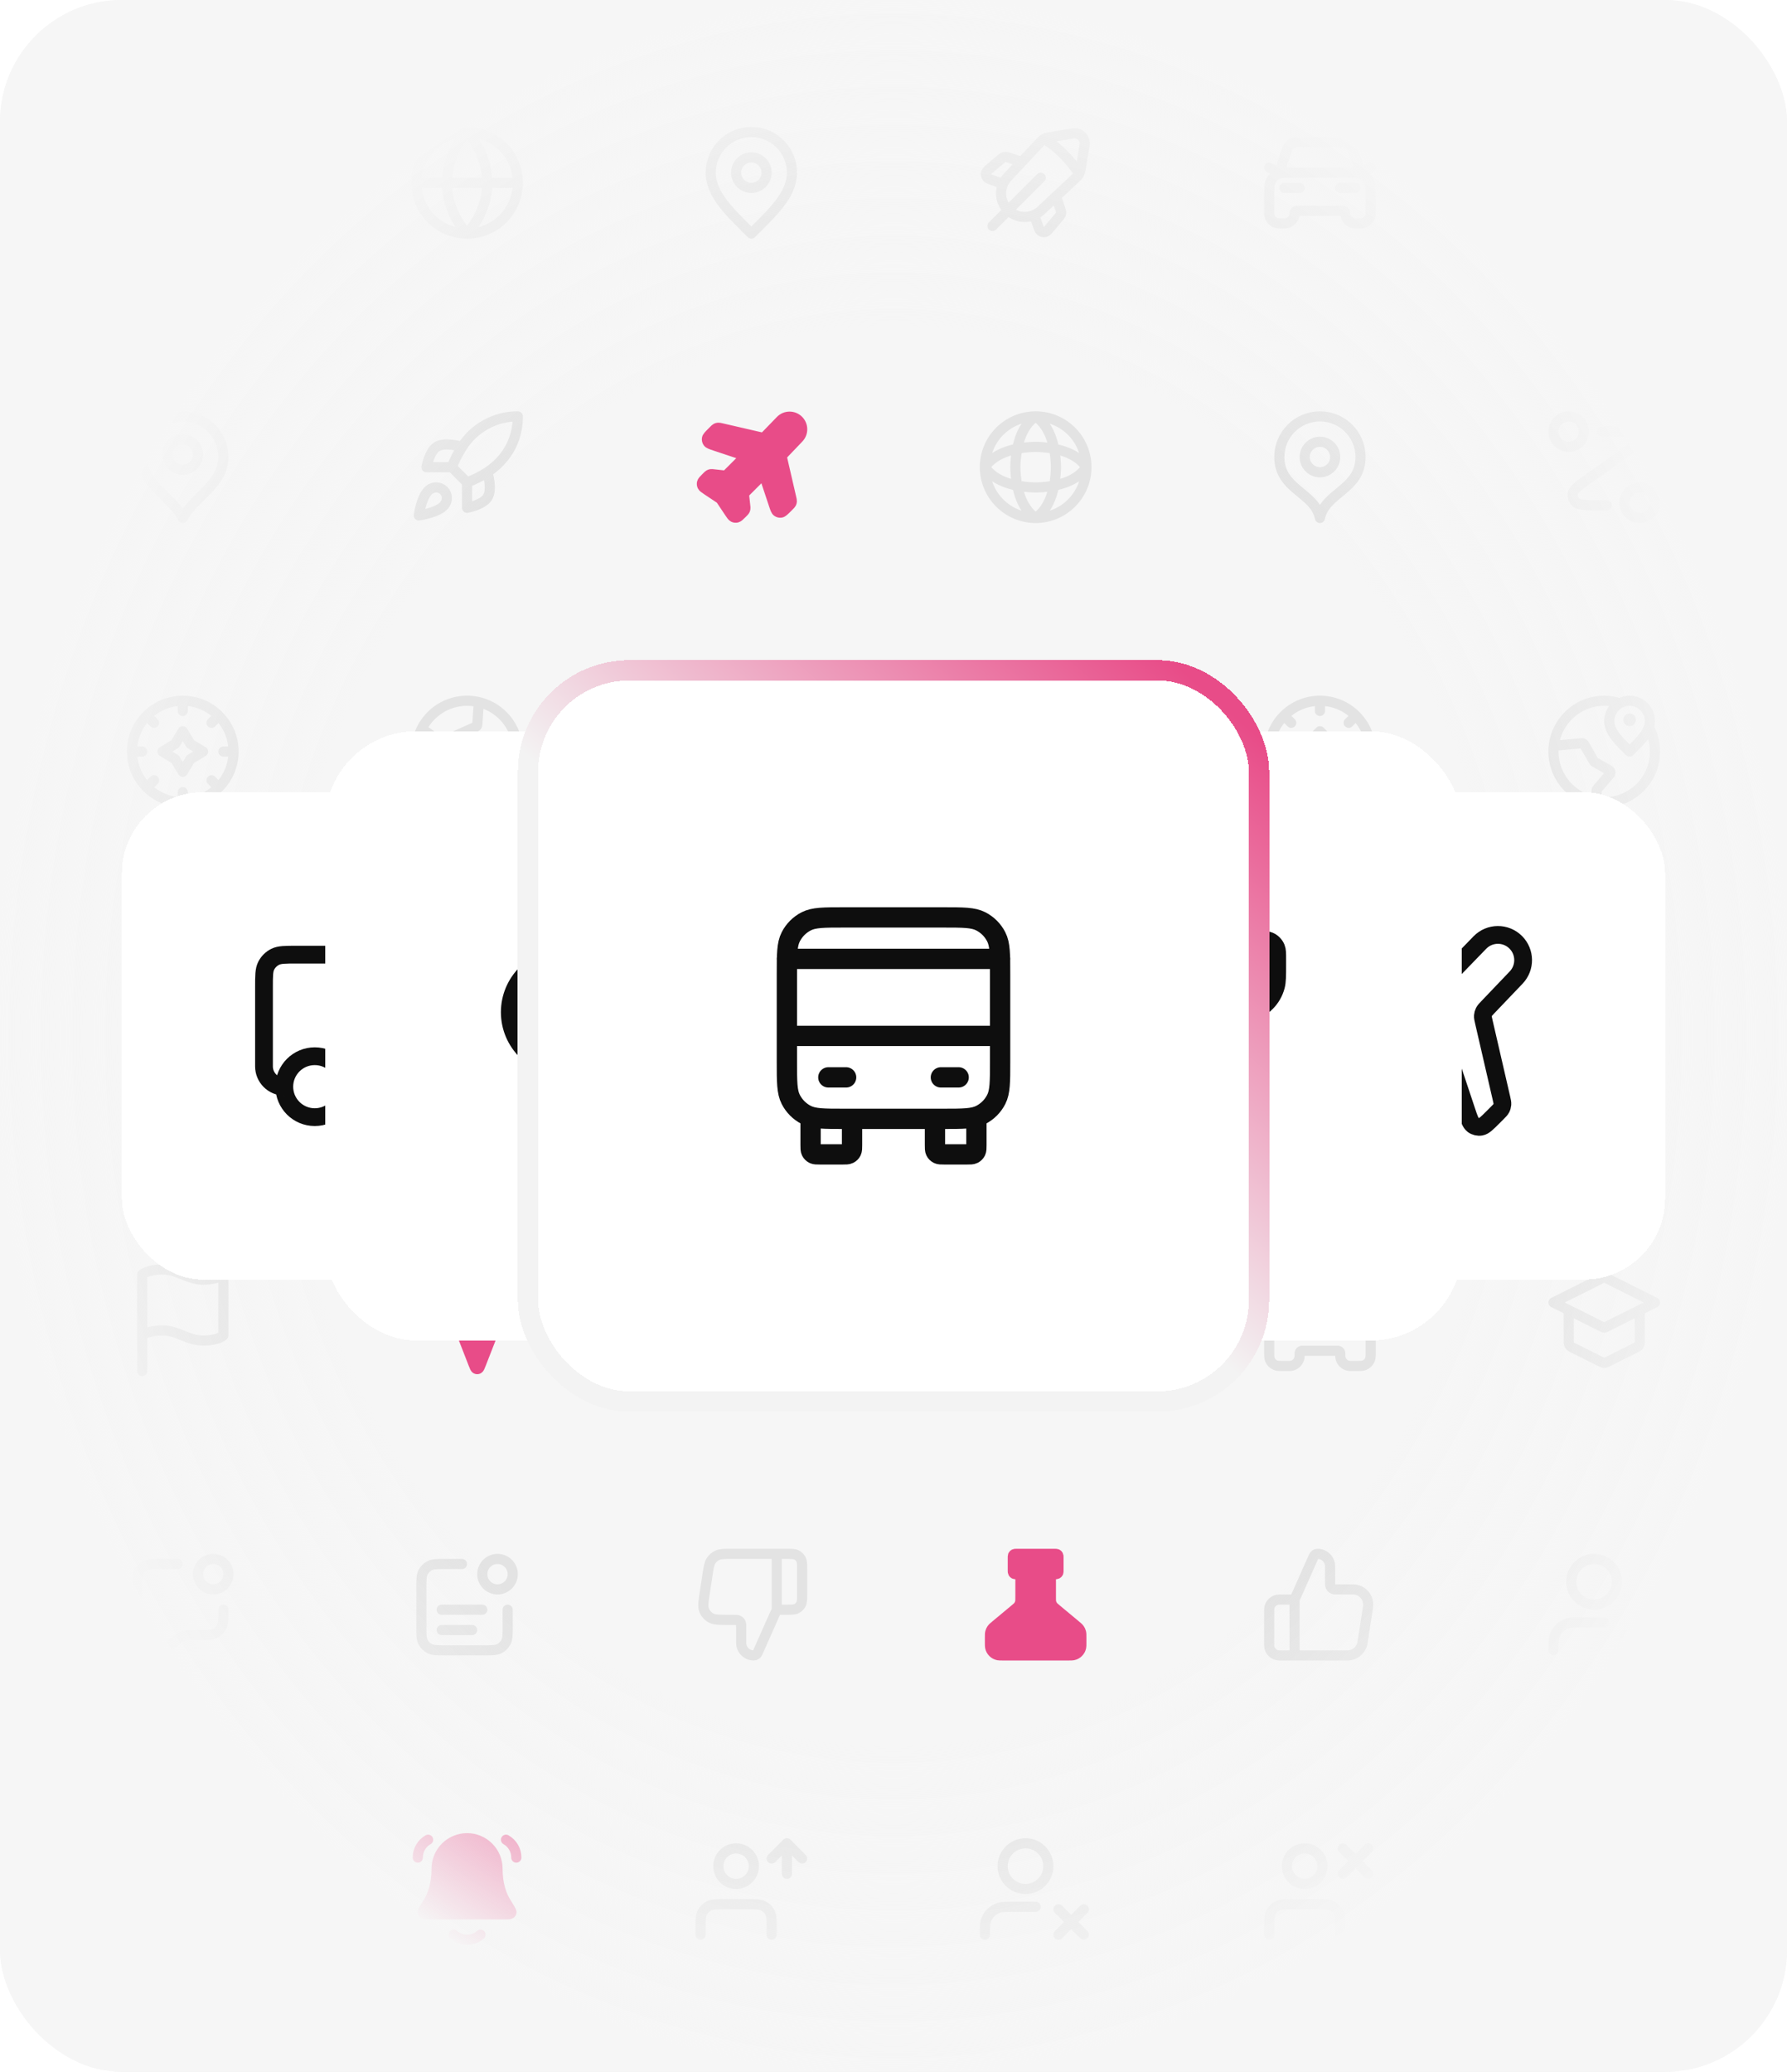 <svg width="352" height="408" viewBox="0 0 352 408" fill="none" xmlns="http://www.w3.org/2000/svg">
<g clip-path="url(#clip0_652_4663)">
<rect width="352" height="408" rx="24" fill="#F6F6F6"/>
<g opacity="0.08" filter="url(#filter0_d_652_4663)">
<rect x="8" y="8" width="56" height="56" rx="12" fill="#F6F6F6" shape-rendering="crispEdges"/>
<path d="M32.5 43V45.2C32.5 45.48 32.5 45.62 32.446 45.727C32.398 45.821 32.321 45.898 32.227 45.946C32.12 46 31.98 46 31.7 46H29.8C29.52 46 29.38 46 29.273 45.946C29.179 45.898 29.102 45.821 29.055 45.727C29 45.62 29 45.48 29 45.2V43M43 43V45.2C43 45.48 43 45.62 42.946 45.727C42.898 45.821 42.821 45.898 42.727 45.946C42.62 46 42.48 46 42.2 46H40.3C40.02 46 39.88 46 39.773 45.946C39.679 45.898 39.602 45.821 39.554 45.727C39.5 45.62 39.5 45.48 39.5 45.2V43M27 36H45M27 29.5H45M30.5 39.5H32M40 39.5H41.5M31.8 43H40.2C41.88 43 42.72 43 43.362 42.673C43.926 42.385 44.385 41.926 44.673 41.362C45 40.72 45 39.88 45 38.2V30.8C45 29.12 45 28.28 44.673 27.638C44.385 27.073 43.926 26.615 43.362 26.327C42.72 26 41.88 26 40.2 26H31.8C30.12 26 29.28 26 28.638 26.327C28.073 26.615 27.615 27.073 27.327 27.638C27 28.28 27 29.12 27 30.8V38.2C27 39.88 27 40.72 27.327 41.362C27.615 41.926 28.073 42.385 28.638 42.673C29.28 43 30.12 43 31.8 43Z" stroke="black" stroke-width="2" stroke-linecap="round" stroke-linejoin="round"/>
</g>
<g opacity="0.08" filter="url(#filter1_d_652_4663)">
<rect x="8" y="64" width="56" height="56" rx="12" fill="#F6F6F6" shape-rendering="crispEdges"/>
<path d="M36 92.5C37.657 92.5 39 91.157 39 89.5C39 87.843 37.657 86.5 36 86.5C34.343 86.5 33 87.843 33 89.5C33 91.157 34.343 92.5 36 92.5Z" stroke="black" stroke-width="2" stroke-linecap="round" stroke-linejoin="round"/>
<path d="M36 102C38 98 44 95.418 44 90C44 85.582 40.418 82 36 82C31.582 82 28 85.582 28 90C28 95.418 34 98 36 102Z" stroke="black" stroke-width="2" stroke-linecap="round" stroke-linejoin="round"/>
</g>
<g opacity="0.08" filter="url(#filter2_d_652_4663)">
<rect x="8" y="120" width="56" height="56" rx="12" fill="#F6F6F6" shape-rendering="crispEdges"/>
<path d="M46 148C46 153.523 41.523 158 36 158M46 148C46 142.477 41.523 138 36 138M46 148H44M36 158C30.477 158 26 153.523 26 148M36 158V156M26 148C26 142.477 30.477 138 36 138M26 148H28M36 138V140M43.071 155.071L41.657 153.657M30.343 142.343L28.929 140.929M41.657 142.343L43.071 140.929M28.929 155.071L30.343 153.657M32 148L34.5 146.5L36 144L37.5 146.5L40 148L37.5 149.5L36 152L34.5 149.5L32 148Z" stroke="black" stroke-width="2" stroke-linecap="round" stroke-linejoin="round"/>
</g>
<g opacity="0.08" filter="url(#filter3_d_652_4663)">
<rect x="8" y="176" width="56" height="56" rx="12" fill="#F6F6F6" shape-rendering="crispEdges"/>
<path d="M40 205.374C43.532 206.069 46 207.655 46 209.5C46 211.985 41.523 214 36 214C30.477 214 26 211.985 26 209.5C26 207.655 28.468 206.069 32 205.374M36 209V195L41.318 198.272C41.706 198.511 41.9 198.63 41.961 198.781C42.015 198.912 42.011 199.06 41.95 199.188C41.879 199.334 41.679 199.442 41.278 199.658L36 202.5" stroke="black" stroke-width="2" stroke-linecap="round" stroke-linejoin="round"/>
</g>
<g opacity="0.08" filter="url(#filter4_d_652_4663)">
<rect x="8" y="232" width="56" height="56" rx="12" fill="#F6F6F6" shape-rendering="crispEdges"/>
<path d="M28 263C28 263 29 262 32 262C35 262 37 264 40 264C43 264 44 263 44 263V251C44 251 43 252 40 252C37 252 35 250 32 250C29 250 28 251 28 251L28 270" stroke="black" stroke-width="2" stroke-linecap="round" stroke-linejoin="round"/>
</g>
<g opacity="0.08" filter="url(#filter5_d_652_4663)">
<rect x="8" y="288" width="56" height="56" rx="12" fill="#F6F6F6" shape-rendering="crispEdges"/>
<path d="M35 308H31.8C30.12 308 29.28 308 28.638 308.327C28.073 308.615 27.615 309.074 27.327 309.638C27 310.28 27 311.12 27 312.8V318C27 318.93 27 319.395 27.102 319.776C27.38 320.812 28.188 321.62 29.224 321.898C29.605 322 30.07 322 31 322V324.336C31 324.868 31 325.135 31.109 325.272C31.204 325.391 31.348 325.46 31.5 325.46C31.676 325.459 31.884 325.293 32.3 324.96L34.685 323.052C35.172 322.662 35.416 322.467 35.688 322.328C35.928 322.205 36.184 322.116 36.449 322.061C36.748 322 37.06 322 37.684 322H39.2C40.88 322 41.72 322 42.362 321.673C42.926 321.385 43.385 320.926 43.673 320.362C44 319.72 44 318.88 44 317.2V317M44.121 307.879C45.293 309.05 45.293 310.95 44.121 312.121C42.95 313.293 41.05 313.293 39.879 312.121C38.707 310.95 38.707 309.05 39.879 307.879C41.05 306.707 42.95 306.707 44.121 307.879Z" stroke="black" stroke-width="2" stroke-linecap="round" stroke-linejoin="round"/>
</g>
<g opacity="0.08" filter="url(#filter6_d_652_4663)">
<rect x="8" y="344" width="56" height="56" rx="12" fill="#F6F6F6" shape-rendering="crispEdges"/>
<path d="M43 369L46 366M46 366L43 363M46 366L40 366M40 381V379.8C40 378.12 40 377.28 39.673 376.638C39.385 376.074 38.926 375.615 38.362 375.327C37.72 375 36.88 375 35.2 375H30.8C29.12 375 28.28 375 27.638 375.327C27.073 375.615 26.615 376.074 26.327 376.638C26 377.28 26 378.12 26 379.8V381M36.5 367.5C36.5 369.433 34.933 371 33 371C31.067 371 29.5 369.433 29.5 367.5C29.5 365.567 31.067 364 33 364C34.933 364 36.5 365.567 36.5 367.5Z" stroke="black" stroke-width="2" stroke-linecap="round" stroke-linejoin="round"/>
</g>
<g opacity="0.08" filter="url(#filter7_d_652_4663)">
<rect x="64" y="8" width="56" height="56" rx="12" fill="#F6F6F6" shape-rendering="crispEdges"/>
<path d="M82 36H102M82 36C82 41.523 86.477 46 92 46M82 36C82 30.477 86.477 26 92 26M102 36C102 41.523 97.523 46 92 46M102 36C102 30.477 97.523 26 92 26M92 26C94.501 28.738 95.923 32.292 96 36C95.923 39.708 94.501 43.262 92 46M92 26C89.499 28.738 88.077 32.292 88 36C88.077 39.708 89.499 43.262 92 46" stroke="black" stroke-width="2" stroke-linecap="round" stroke-linejoin="round"/>
</g>
<g opacity="0.08" filter="url(#filter8_d_652_4663)">
<rect x="64" y="64" width="56" height="56" rx="12" fill="#F6F6F6" shape-rendering="crispEdges"/>
<path d="M92 95L89 92M92 95C93.397 94.469 94.737 93.799 96 93M92 95V100C92 100 95.03 99.45 96 98C97.08 96.38 96 93 96 93M89 92C89.532 90.619 90.202 89.296 91 88.05C92.165 86.187 93.788 84.653 95.713 83.594C97.638 82.535 99.803 81.986 102 82C102 84.72 101.22 89.5 96 93M89 92H84C84 92 84.55 88.97 86 88C87.62 86.92 91 88 91 88M84.5 96.5C83 97.76 82.5 101.5 82.5 101.5C82.5 101.5 86.24 101 87.5 99.5C88.21 98.66 88.2 97.37 87.41 96.59C87.021 96.219 86.509 96.005 85.972 95.988C85.435 95.971 84.911 96.154 84.5 96.5Z" stroke="black" stroke-width="2" stroke-linecap="round" stroke-linejoin="round"/>
</g>
<g opacity="0.08" filter="url(#filter9_d_652_4663)">
<rect x="64" y="120" width="56" height="56" rx="12" fill="#F6F6F6" shape-rendering="crispEdges"/>
<path d="M83.076 143.483L87.364 146.546C87.587 146.705 87.699 146.785 87.816 146.803C87.918 146.819 88.023 146.803 88.117 146.756C88.222 146.704 88.305 146.594 88.469 146.375L89.375 145.167C89.422 145.104 89.445 145.073 89.472 145.047C89.496 145.023 89.523 145.002 89.552 144.983C89.584 144.963 89.619 144.947 89.69 144.915L93.559 143.196C93.719 143.125 93.799 143.089 93.86 143.034C93.913 142.984 93.955 142.924 93.983 142.857C94.015 142.781 94.02 142.693 94.032 142.518L94.315 138.269M93.5 149.5L96.116 150.621C96.419 150.751 96.571 150.816 96.652 150.924C96.722 151.019 96.757 151.136 96.75 151.254C96.741 151.388 96.65 151.525 96.466 151.8L95.237 153.644C95.151 153.774 95.107 153.839 95.05 153.886C94.999 153.928 94.941 153.959 94.878 153.978C94.807 154 94.728 154 94.572 154H92.577C92.369 154 92.266 154 92.177 153.965C92.1 153.935 92.031 153.885 91.977 153.821C91.916 153.748 91.883 153.65 91.818 153.453L91.105 151.314C91.066 151.198 91.047 151.14 91.042 151.081C91.037 151.029 91.041 150.976 91.053 150.925C91.066 150.868 91.094 150.813 91.148 150.704L91.69 149.621C91.8 149.401 91.855 149.291 91.939 149.222C92.014 149.162 92.105 149.125 92.2 149.114C92.308 149.103 92.425 149.142 92.658 149.219L93.5 149.5ZM102 148C102 153.523 97.523 158 92 158C86.477 158 82 153.523 82 148C82 142.477 86.477 138 92 138C97.523 138 102 142.477 102 148Z" stroke="black" stroke-width="2" stroke-linecap="round" stroke-linejoin="round"/>
</g>
<g opacity="0.08" filter="url(#filter10_d_652_4663)">
<rect x="64" y="176" width="56" height="56" rx="12" fill="#F6F6F6" shape-rendering="crispEdges"/>
<path d="M88 200V199M88 204.5V203.5M88 209V208M86.8 212H97.2C98.88 212 99.72 212 100.362 211.673C100.926 211.385 101.385 210.926 101.673 210.362C102 209.72 102 208.88 102 207.2V200.8C102 199.12 102 198.28 101.673 197.638C101.385 197.074 100.926 196.615 100.362 196.327C99.72 196 98.88 196 97.2 196H86.8C85.12 196 84.28 196 83.638 196.327C83.073 196.615 82.615 197.074 82.327 197.638C82 198.28 82 199.12 82 200.8V207.2C82 208.88 82 209.72 82.327 210.362C82.615 210.926 83.073 211.385 83.638 211.673C84.28 212 85.12 212 86.8 212Z" stroke="black" stroke-width="2" stroke-linecap="round" stroke-linejoin="round"/>
</g>
<g opacity="0.08" filter="url(#filter11_d_652_4663)">
<rect x="64" y="288" width="56" height="56" rx="12" fill="#F6F6F6" shape-rendering="crispEdges"/>
<path d="M91 308H87.8C86.12 308 85.28 308 84.638 308.327C84.073 308.615 83.615 309.074 83.327 309.638C83 310.28 83 311.12 83 312.8V320.2C83 321.88 83 322.72 83.327 323.362C83.615 323.926 84.073 324.385 84.638 324.673C85.28 325 86.12 325 87.8 325H95.2C96.88 325 97.72 325 98.362 324.673C98.927 324.385 99.385 323.926 99.673 323.362C100 322.72 100 321.88 100 320.2V317M93 321H87M95 317H87M100.121 307.879C101.293 309.05 101.293 310.95 100.121 312.121C98.95 313.293 97.05 313.293 95.879 312.121C94.707 310.95 94.707 309.05 95.879 307.879C97.05 306.707 98.95 306.707 100.121 307.879Z" stroke="black" stroke-width="2" stroke-linecap="round" stroke-linejoin="round"/>
</g>
<g opacity="0.08" filter="url(#filter12_d_652_4663)">
<rect x="120" y="8" width="56" height="56" rx="12" fill="#F6F6F6" shape-rendering="crispEdges"/>
<path d="M148 37C149.657 37 151 35.657 151 34C151 32.343 149.657 31 148 31C146.343 31 145 32.343 145 34C145 35.657 146.343 37 148 37Z" stroke="black" stroke-width="2" stroke-linecap="round" stroke-linejoin="round"/>
<path d="M148 46C152 42 156 38.418 156 34C156 29.582 152.418 26 148 26C143.582 26 140 29.582 140 34C140 38.418 144 42 148 46Z" stroke="black" stroke-width="2" stroke-linecap="round" stroke-linejoin="round"/>
</g>
<g opacity="0.08" filter="url(#filter13_d_652_4663)">
<rect x="120" y="120" width="56" height="56" rx="12" fill="#F6F6F6" shape-rendering="crispEdges"/>
<path d="M141 150.286C139.149 151.103 138 152.241 138 153.5C138 155.985 142.477 158 148 158C153.523 158 158 155.985 158 153.5C158 152.241 156.851 151.103 155 150.286M154 144C154 148.064 149.5 150 148 153C146.5 150 142 148.064 142 144C142 140.686 144.686 138 148 138C151.314 138 154 140.686 154 144ZM149 144C149 144.552 148.552 145 148 145C147.448 145 147 144.552 147 144C147 143.448 147.448 143 148 143C148.552 143 149 143.448 149 144Z" stroke="black" stroke-width="2" stroke-linecap="round" stroke-linejoin="round"/>
</g>
<g opacity="0.08" filter="url(#filter14_d_652_4663)">
<rect x="120" y="176" width="56" height="56" rx="12" fill="#F6F6F6" shape-rendering="crispEdges"/>
<path d="M148 214C153.523 214 158 209.523 158 204C158 198.477 153.523 194 148 194C142.477 194 138 198.477 138 204C138 209.523 142.477 214 148 214Z" stroke="black" stroke-width="2" stroke-linecap="round" stroke-linejoin="round"/>
<path d="M150.722 200.266C151.211 200.103 151.455 200.022 151.617 200.08C151.759 200.13 151.87 200.241 151.92 200.383C151.978 200.545 151.897 200.789 151.734 201.278L150.246 205.741C150.2 205.88 150.177 205.949 150.137 206.007C150.102 206.058 150.058 206.102 150.007 206.137C149.949 206.177 149.88 206.2 149.741 206.246L145.278 207.734C144.789 207.897 144.545 207.978 144.383 207.92C144.241 207.87 144.13 207.759 144.08 207.617C144.022 207.455 144.103 207.211 144.266 206.722L145.754 202.259C145.8 202.12 145.823 202.051 145.863 201.993C145.898 201.942 145.942 201.898 145.993 201.863C146.051 201.823 146.12 201.8 146.259 201.754L150.722 200.266Z" stroke="black" stroke-width="2" stroke-linecap="round" stroke-linejoin="round"/>
</g>
<g opacity="0.08" filter="url(#filter15_d_652_4663)">
<rect x="120" y="232" width="56" height="56" rx="12" fill="#F6F6F6" shape-rendering="crispEdges"/>
<path d="M144 270V268M145.5 263V255M152 270V268M150.5 263V255M144.8 268H151.2C152.88 268 153.72 268 154.362 267.673C154.926 267.385 155.385 266.926 155.673 266.362C156 265.72 156 264.88 156 263.2V254.8C156 253.12 156 252.28 155.673 251.638C155.385 251.074 154.926 250.615 154.362 250.327C153.72 250 152.88 250 151.2 250H144.8C143.12 250 142.28 250 141.638 250.327C141.074 250.615 140.615 251.074 140.327 251.638C140 252.28 140 253.12 140 254.8V263.2C140 264.88 140 265.72 140.327 266.362C140.615 266.926 141.074 267.385 141.638 267.673C142.28 268 143.12 268 144.8 268Z" stroke="black" stroke-width="2" stroke-linecap="round" stroke-linejoin="round"/>
</g>
<g opacity="0.08" filter="url(#filter16_d_652_4663)">
<rect x="120" y="288" width="56" height="56" rx="12" fill="#F6F6F6" shape-rendering="crispEdges"/>
<path d="M153 306V317M158 313.8V309.2C158 308.08 158 307.52 157.782 307.092C157.59 306.716 157.284 306.41 156.908 306.218C156.48 306 155.92 306 154.8 306H144.118C142.657 306 141.926 306 141.336 306.267C140.815 306.503 140.373 306.882 140.061 307.361C139.707 307.903 139.596 308.626 139.374 310.07L138.851 313.47C138.558 315.375 138.411 316.328 138.694 317.069C138.942 317.72 139.409 318.264 140.014 318.608C140.704 319 141.667 319 143.595 319H144.4C144.96 319 145.24 319 145.454 319.109C145.642 319.205 145.795 319.358 145.891 319.546C146 319.76 146 320.04 146 320.6V323.534C146 324.896 147.104 326 148.466 326C148.791 326 149.085 325.809 149.217 325.512L152.578 317.95C152.731 317.606 152.807 317.434 152.928 317.308C153.035 317.197 153.166 317.112 153.311 317.059C153.475 317 153.663 317 154.04 317H154.8C155.92 317 156.48 317 156.908 316.782C157.284 316.59 157.59 316.284 157.782 315.908C158 315.48 158 314.92 158 313.8Z" stroke="black" stroke-width="2" stroke-linecap="round" stroke-linejoin="round"/>
</g>
<g opacity="0.08" filter="url(#filter17_d_652_4663)">
<rect x="120" y="344" width="56" height="56" rx="12" fill="#F6F6F6" shape-rendering="crispEdges"/>
<path d="M152 366L155 363M155 363L158 366M155 363V369M152 381V379.8C152 378.12 152 377.28 151.673 376.638C151.385 376.074 150.926 375.615 150.362 375.327C149.72 375 148.88 375 147.2 375H142.8C141.12 375 140.28 375 139.638 375.327C139.074 375.615 138.615 376.074 138.327 376.638C138 377.28 138 378.12 138 379.8V381M148.5 367.5C148.5 369.433 146.933 371 145 371C143.067 371 141.5 369.433 141.5 367.5C141.5 365.567 143.067 364 145 364C146.933 364 148.5 365.567 148.5 367.5Z" stroke="black" stroke-width="2" stroke-linecap="round" stroke-linejoin="round"/>
</g>
<g opacity="0.08" filter="url(#filter18_d_652_4663)">
<rect x="176" y="8" width="56" height="56" rx="12" fill="#F6F6F6" shape-rendering="crispEdges"/>
<path d="M205 35L195.5 44.5M206.018 27.538C207.236 28.347 208.407 29.299 209.501 30.393C210.604 31.497 211.564 32.678 212.377 33.908M201.255 31.896L198.38 30.938C198.049 30.827 197.684 30.898 197.418 31.123L194.56 33.541C193.975 34.036 194.142 34.977 194.861 35.242L197.568 36.24M203.681 42.352L204.678 45.06C204.943 45.779 205.885 45.945 206.38 45.36L208.797 42.503C209.023 42.236 209.093 41.872 208.983 41.541L208.024 38.666M211.348 26.271L206.442 27.088C205.912 27.177 205.426 27.437 205.059 27.829L198.446 34.898C196.732 36.731 196.78 39.592 198.554 41.367C200.328 43.141 203.19 43.189 205.022 41.474L212.091 34.861C212.483 34.494 212.744 34.008 212.832 33.479L213.65 28.572C213.875 27.219 212.702 26.045 211.348 26.271Z" stroke="black" stroke-width="2" stroke-linecap="round" stroke-linejoin="round"/>
</g>
<g opacity="0.08" filter="url(#filter19_d_652_4663)">
<rect x="176" y="64" width="56" height="56" rx="12" fill="#F6F6F6" shape-rendering="crispEdges"/>
<path d="M204 82C207 84 207.923 88.292 208 92C207.923 95.708 207 100 204 102M204 82C201 84 200.077 88.292 200 92C200.077 95.708 201 100 204 102M204 82C198.477 82 194 86.477 194 92M204 82C209.523 82 214 86.477 214 92M204 102C209.523 102 214 97.523 214 92M204 102C198.477 102 194 97.523 194 92M214 92C212 95 207.708 95.923 204 96C200.292 95.923 196 95 194 92M214 92C212 89 207.708 88.077 204 88C200.292 88.077 196 89 194 92" stroke="black" stroke-width="2" stroke-linecap="round" stroke-linejoin="round"/>
</g>
<g opacity="0.08" filter="url(#filter20_d_652_4663)">
<rect x="176" y="176" width="56" height="56" rx="12" fill="#F6F6F6" shape-rendering="crispEdges"/>
<path d="M194.687 207.645L196.595 206.544C196.698 206.484 196.82 206.463 196.937 206.485L200.691 207.188C201 207.246 201.285 207.008 201.283 206.694L201.269 203.404C201.268 203.315 201.292 203.227 201.337 203.15L203.232 199.906C203.33 199.737 203.322 199.527 203.209 199.367L200.019 194.826M211 196.859C205.5 199.5 208.5 203 209.5 203.5C211.377 204.438 213.988 204.5 213.988 204.5C213.996 204.334 214 204.168 214 204C214 198.477 209.523 194 204 194C198.477 194 194 198.477 194 204C194 209.523 198.477 214 204 214C204.168 214 204.334 213.996 204.5 213.988M208.758 213.94L205.591 205.591L213.94 208.758L210.238 210.238L208.758 213.94Z" stroke="black" stroke-width="2" stroke-linecap="round" stroke-linejoin="round"/>
</g>
<g opacity="0.08" filter="url(#filter21_d_652_4663)">
<rect x="176" y="232" width="56" height="56" rx="12" fill="#F6F6F6" shape-rendering="crispEdges"/>
<path d="M202 256V255M202 260.5V259.5M202 265V264M197.2 252H210.8C211.92 252 212.48 252 212.908 252.218C213.284 252.41 213.59 252.716 213.782 253.092C214 253.52 214 254.08 214 255.2V256.5C212.067 256.5 210.5 258.067 210.5 260C210.5 261.933 212.067 263.5 214 263.5V264.8C214 265.92 214 266.48 213.782 266.908C213.59 267.284 213.284 267.59 212.908 267.782C212.48 268 211.92 268 210.8 268H197.2C196.08 268 195.52 268 195.092 267.782C194.716 267.59 194.41 267.284 194.218 266.908C194 266.48 194 265.92 194 264.8V263.5C195.933 263.5 197.5 261.933 197.5 260C197.5 258.067 195.933 256.5 194 256.5V255.2C194 254.08 194 253.52 194.218 253.092C194.41 252.716 194.716 252.41 195.092 252.218C195.52 252 196.08 252 197.2 252Z" stroke="black" stroke-width="2" stroke-linecap="round" stroke-linejoin="round"/>
</g>
<g opacity="0.08" filter="url(#filter22_d_652_4663)">
<rect x="176" y="344" width="56" height="56" rx="12" fill="#F6F6F6" shape-rendering="crispEdges"/>
<path d="M208.5 376L213.5 381M213.5 376L208.5 381M204 375.5H199.5C198.104 375.5 197.407 375.5 196.839 375.672C195.56 376.06 194.56 377.06 194.172 378.339C194 378.907 194 379.604 194 381M206.5 367.5C206.5 369.985 204.485 372 202 372C199.515 372 197.5 369.985 197.5 367.5C197.5 365.015 199.515 363 202 363C204.485 363 206.5 365.015 206.5 367.5Z" stroke="black" stroke-width="2" stroke-linecap="round" stroke-linejoin="round"/>
</g>
<g opacity="0.08" filter="url(#filter23_d_652_4663)">
<rect x="232" y="8" width="56" height="56" rx="12" fill="#F6F6F6" shape-rendering="crispEdges"/>
<path d="M253 37H256M250 33L252 34L253.271 30.188C253.533 29.401 253.664 29.008 253.907 28.717C254.122 28.46 254.398 28.261 254.71 28.139C255.062 28 255.477 28 256.306 28H263.694C264.523 28 264.938 28 265.29 28.139C265.602 28.261 265.878 28.46 266.093 28.717C266.336 29.008 266.467 29.401 266.729 30.188L268 34L270 33M264 37H267M254.8 34H265.2C266.88 34 267.72 34 268.362 34.327C268.926 34.615 269.385 35.074 269.673 35.638C270 36.28 270 37.12 270 38.8V41.5C270 41.965 270 42.197 269.962 42.39C269.804 43.184 269.184 43.804 268.39 43.962C268.197 44 267.965 44 267.5 44H267C265.895 44 265 43.105 265 42C265 41.724 264.776 41.5 264.5 41.5H255.5C255.224 41.5 255 41.724 255 42C255 43.105 254.105 44 253 44H252.5C252.035 44 251.803 44 251.61 43.962C250.816 43.804 250.196 43.184 250.038 42.39C250 42.197 250 41.965 250 41.5V38.8C250 37.12 250 36.28 250.327 35.638C250.615 35.074 251.074 34.615 251.638 34.327C252.28 34 253.12 34 254.8 34Z" stroke="black" stroke-width="2" stroke-linecap="round" stroke-linejoin="round"/>
</g>
<g opacity="0.08" filter="url(#filter24_d_652_4663)">
<rect x="232" y="64" width="56" height="56" rx="12" fill="#F6F6F6" shape-rendering="crispEdges"/>
<path d="M260 102C261 97 268 96.418 268 90C268 85.582 264.418 82 260 82C255.582 82 252 85.582 252 90C252 96.418 259 97 260 102Z" stroke="black" stroke-width="2" stroke-linecap="round" stroke-linejoin="round"/>
<path d="M260 93C261.657 93 263 91.657 263 90C263 88.343 261.657 87 260 87C258.343 87 257 88.343 257 90C257 91.657 258.343 93 260 93Z" stroke="black" stroke-width="2" stroke-linecap="round" stroke-linejoin="round"/>
</g>
<g opacity="0.08" filter="url(#filter25_d_652_4663)">
<rect x="232" y="120" width="56" height="56" rx="12" fill="#F6F6F6" shape-rendering="crispEdges"/>
<path d="M270 148H268M270 148C270 153.523 265.523 158 260 158M270 148C270 142.477 265.523 138 260 138M267.071 155.071L265.657 153.657M252 148H250M250 148C250 153.523 254.477 158 260 158M250 148C250 142.477 254.477 138 260 138M254.343 142.343L252.929 140.929M260 140V138M265.657 142.343L267.071 140.929M260 158V156M252.929 155.071L254.343 153.657M260 144L264 148L260 152L256 148L260 144Z" stroke="black" stroke-width="2" stroke-linecap="round" stroke-linejoin="round"/>
</g>
<g opacity="0.08" filter="url(#filter26_d_652_4663)">
<rect x="232" y="176" width="56" height="56" rx="12" fill="#F6F6F6" shape-rendering="crispEdges"/>
<path d="M264 205.374C267.532 206.069 270 207.655 270 209.5C270 211.985 265.523 214 260 214C254.477 214 250 211.985 250 209.5C250 207.655 252.468 206.069 256 205.374M260 209V201M260 201C261.657 201 263 199.657 263 198C263 196.343 261.657 195 260 195C258.343 195 257 196.343 257 198C257 199.657 258.343 201 260 201Z" stroke="black" stroke-width="2" stroke-linecap="round" stroke-linejoin="round"/>
</g>
<g opacity="0.08" filter="url(#filter27_d_652_4663)">
<rect x="232" y="232" width="56" height="56" rx="12" fill="#F6F6F6" shape-rendering="crispEdges"/>
<path d="M267 258V254.2C267 253.08 267 252.52 266.782 252.092C266.59 251.716 266.284 251.41 265.908 251.218C265.48 251 264.92 251 263.8 251H256.2C255.08 251 254.52 251 254.092 251.218C253.716 251.41 253.41 251.716 253.218 252.092C253 252.52 253 253.08 253 254.2V258M253 257H250V256M267 257H270V256M254 261.5H254.01M266 261.5H266.01M254.8 258H265.2C266.88 258 267.72 258 268.362 258.327C268.926 258.615 269.385 259.074 269.673 259.638C270 260.28 270 261.12 270 262.8V266C270 266.932 270 267.398 269.848 267.765C269.645 268.255 269.255 268.645 268.765 268.848C268.398 269 267.932 269 267 269H266.4C266.028 269 265.843 269 265.687 268.975C264.831 268.84 264.16 268.169 264.025 267.313C264 267.157 264 266.972 264 266.6C264 266.507 264 266.461 263.994 266.422C263.96 266.208 263.792 266.04 263.578 266.006C263.539 266 263.493 266 263.4 266H256.6C256.507 266 256.461 266 256.422 266.006C256.208 266.04 256.04 266.208 256.006 266.422C256 266.461 256 266.507 256 266.6C256 266.972 256 267.157 255.975 267.313C255.84 268.169 255.169 268.84 254.313 268.975C254.157 269 253.972 269 253.6 269H253C252.068 269 251.602 269 251.235 268.848C250.745 268.645 250.355 268.255 250.152 267.765C250 267.398 250 266.932 250 266V262.8C250 261.12 250 260.28 250.327 259.638C250.615 259.074 251.074 258.615 251.638 258.327C252.28 258 253.12 258 254.8 258ZM254.5 261.5C254.5 261.776 254.276 262 254 262C253.724 262 253.5 261.776 253.5 261.5C253.5 261.224 253.724 261 254 261C254.276 261 254.5 261.224 254.5 261.5ZM266.5 261.5C266.5 261.776 266.276 262 266 262C265.724 262 265.5 261.776 265.5 261.5C265.5 261.224 265.724 261 266 261C266.276 261 266.5 261.224 266.5 261.5Z" stroke="black" stroke-width="2" stroke-linecap="round" stroke-linejoin="round"/>
</g>
<g opacity="0.08" filter="url(#filter28_d_652_4663)">
<rect x="232" y="288" width="56" height="56" rx="12" fill="#F6F6F6" shape-rendering="crispEdges"/>
<path d="M255 326V315M250 317V324C250 325.105 250.895 326 252 326H265.426C266.907 326 268.166 324.92 268.391 323.456L269.468 316.456C269.748 314.639 268.342 313 266.503 313H263C262.448 313 262 312.552 262 312V308.466C262 307.104 260.896 306 259.534 306C259.209 306 258.915 306.191 258.783 306.488L255.264 314.406C255.103 314.767 254.745 315 254.35 315H252C250.895 315 250 315.895 250 317Z" stroke="black" stroke-width="2" stroke-linecap="round" stroke-linejoin="round"/>
</g>
<g opacity="0.08" filter="url(#filter29_d_652_4663)">
<rect x="232" y="344" width="56" height="56" rx="12" fill="#F6F6F6" shape-rendering="crispEdges"/>
<path d="M264.5 364L269.5 369M269.5 364L264.5 369M264 381V379.8C264 378.12 264 377.28 263.673 376.638C263.385 376.074 262.926 375.615 262.362 375.327C261.72 375 260.88 375 259.2 375H254.8C253.12 375 252.28 375 251.638 375.327C251.074 375.615 250.615 376.074 250.327 376.638C250 377.28 250 378.12 250 379.8V381M260.5 367.5C260.5 369.433 258.933 371 257 371C255.067 371 253.5 369.433 253.5 367.5C253.5 365.567 255.067 364 257 364C258.933 364 260.5 365.567 260.5 367.5Z" stroke="black" stroke-width="2" stroke-linecap="round" stroke-linejoin="round"/>
</g>
<g opacity="0.08" filter="url(#filter30_d_652_4663)">
<rect x="288" y="8" width="56" height="56" rx="12" fill="#F6F6F6" shape-rendering="crispEdges"/>
<path d="M316 26C318.501 28.738 319.923 32.292 320 36C319.923 39.708 318.501 43.262 316 46M316 26C313.499 28.738 312.077 32.292 312 36C312.077 39.708 313.499 43.262 316 46M316 26C310.477 26 306 30.477 306 36C306 41.523 310.477 46 316 46M316 26C321.523 26 326 30.477 326 36C326 41.523 321.523 46 316 46M306.5 33H325.5M306.5 39H325.5" stroke="black" stroke-width="2" stroke-linecap="round" stroke-linejoin="round"/>
</g>
<g opacity="0.08" filter="url(#filter31_d_652_4663)">
<rect x="288" y="64" width="56" height="56" rx="12" fill="#F6F6F6" shape-rendering="crispEdges"/>
<path d="M315.5 85H315.934C318.982 85 320.505 85 321.084 85.547C321.584 86.02 321.805 86.717 321.67 87.392C321.514 88.173 320.27 89.053 317.782 90.812L313.718 93.688C311.23 95.447 309.986 96.327 309.83 97.108C309.695 97.783 309.916 98.48 310.416 98.953C310.995 99.5 312.518 99.5 315.566 99.5H316.5M312 85C312 86.657 310.657 88 309 88C307.343 88 306 86.657 306 85C306 83.343 307.343 82 309 82C310.657 82 312 83.343 312 85ZM326 99C326 100.657 324.657 102 323 102C321.343 102 320 100.657 320 99C320 97.343 321.343 96 323 96C324.657 96 326 97.343 326 99Z" stroke="black" stroke-width="2" stroke-linecap="round" stroke-linejoin="round"/>
</g>
<g opacity="0.08" filter="url(#filter32_d_652_4663)">
<rect x="288" y="120" width="56" height="56" rx="12" fill="#F6F6F6" shape-rendering="crispEdges"/>
<path d="M319 138.458C318.053 138.16 317.045 138 316 138C310.477 138 306 142.477 306 148C306 153.523 310.477 158 316 158C321.523 158 326 153.523 326 148C326 146.285 325.568 144.67 324.807 143.259M321 141.75H321.005M314.5 157.888L314.5 155.685C314.5 155.566 314.543 155.45 314.621 155.36L317.106 152.459C317.311 152.221 317.247 151.856 316.975 151.7L314.119 150.068C314.041 150.023 313.977 149.959 313.932 149.881L312.07 146.619C311.974 146.449 311.787 146.351 311.592 146.368L306.064 146.861M325 142C325 144.209 323 146 321 148C319 146 317 144.209 317 142C317 139.791 318.791 138 321 138C323.209 138 325 139.791 325 142ZM321.25 141.75C321.25 141.888 321.138 142 321 142C320.862 142 320.75 141.888 320.75 141.75C320.75 141.612 320.862 141.5 321 141.5C321.138 141.5 321.25 141.612 321.25 141.75Z" stroke="black" stroke-width="2" stroke-linecap="round" stroke-linejoin="round"/>
</g>
<g opacity="0.08" filter="url(#filter33_d_652_4663)">
<rect x="288" y="176" width="56" height="56" rx="12" fill="#F6F6F6" shape-rendering="crispEdges"/>
<path d="M313.5 214H318.5M312 194H320M316 197V194M308 204H324M321 211L322.5 214M311 211L309.5 214M312.5 207.5H312.51M319.5 207.5H319.51M312.8 211H319.2C320.88 211 321.72 211 322.362 210.673C322.926 210.385 323.385 209.926 323.673 209.362C324 208.72 324 207.88 324 206.2V201.8C324 200.12 324 199.28 323.673 198.638C323.385 198.074 322.926 197.615 322.362 197.327C321.72 197 320.88 197 319.2 197H312.8C311.12 197 310.28 197 309.638 197.327C309.074 197.615 308.615 198.074 308.327 198.638C308 199.28 308 200.12 308 201.8V206.2C308 207.88 308 208.72 308.327 209.362C308.615 209.926 309.074 210.385 309.638 210.673C310.28 211 311.12 211 312.8 211ZM313 207.5C313 207.776 312.776 208 312.5 208C312.224 208 312 207.776 312 207.5C312 207.224 312.224 207 312.5 207C312.776 207 313 207.224 313 207.5ZM320 207.5C320 207.776 319.776 208 319.5 208C319.224 208 319 207.776 319 207.5C319 207.224 319.224 207 319.5 207C319.776 207 320 207.224 320 207.5Z" stroke="black" stroke-width="2" stroke-linecap="round" stroke-linejoin="round"/>
</g>
<g opacity="0.08" filter="url(#filter34_d_652_4663)">
<rect x="288" y="232" width="56" height="56" rx="12" fill="#F6F6F6" shape-rendering="crispEdges"/>
<path d="M309 258V264.011C309 264.37 309 264.55 309.055 264.708C309.103 264.848 309.182 264.976 309.286 265.082C309.403 265.201 309.563 265.282 309.884 265.442L315.284 268.142C315.547 268.273 315.678 268.339 315.816 268.365C315.937 268.388 316.063 268.388 316.184 268.365C316.322 268.339 316.453 268.273 316.716 268.142L322.116 265.442C322.437 265.282 322.597 265.201 322.714 265.082C322.818 264.976 322.897 264.848 322.945 264.708C323 264.55 323 264.37 323 264.011V258M306 256.5L315.642 251.679C315.773 251.613 315.839 251.581 315.908 251.568C315.969 251.556 316.031 251.556 316.092 251.568C316.161 251.581 316.227 251.613 316.358 251.679L326 256.5L316.358 261.321C316.227 261.387 316.161 261.42 316.092 261.432C316.031 261.444 315.969 261.444 315.908 261.432C315.839 261.42 315.773 261.387 315.642 261.321L306 256.5Z" stroke="black" stroke-width="2" stroke-linecap="round" stroke-linejoin="round"/>
</g>
<g opacity="0.08" filter="url(#filter35_d_652_4663)">
<rect x="288" y="288" width="56" height="56" rx="12" fill="#F6F6F6" shape-rendering="crispEdges"/>
<path d="M323 325L326 322M326 322L323 319M326 322H320M316 319.5H311.5C310.104 319.5 309.407 319.5 308.839 319.672C307.56 320.06 306.56 321.06 306.172 322.339C306 322.907 306 323.604 306 325M318.5 311.5C318.5 313.985 316.485 316 314 316C311.515 316 309.5 313.985 309.5 311.5C309.5 309.015 311.515 307 314 307C316.485 307 318.5 309.015 318.5 311.5Z" stroke="black" stroke-width="2" stroke-linecap="round" stroke-linejoin="round"/>
</g>
<g opacity="0.08" filter="url(#filter36_d_652_4663)">
<rect x="288" y="344" width="56" height="56" rx="12" fill="#F6F6F6" shape-rendering="crispEdges"/>
<path d="M326 381V379C326 377.136 324.725 375.57 323 375.126M319.5 363.291C320.966 363.884 322 365.321 322 367C322 368.679 320.966 370.116 319.5 370.709M321 381C321 379.136 321 378.204 320.696 377.469C320.29 376.489 319.511 375.71 318.531 375.304C317.796 375 316.864 375 315 375H312C310.136 375 309.204 375 308.469 375.304C307.489 375.71 306.71 376.489 306.304 377.469C306 378.204 306 379.136 306 381M317.5 367C317.5 369.209 315.709 371 313.5 371C311.291 371 309.5 369.209 309.5 367C309.5 364.791 311.291 363 313.5 363C315.709 363 317.5 364.791 317.5 367Z" stroke="black" stroke-width="2" stroke-linecap="round" stroke-linejoin="round"/>
</g>
<g filter="url(#filter37_d_652_4663)">
<rect x="120" y="64" width="56" height="56" rx="12" fill="#F6F6F6" shape-rendering="crispEdges"/>
<path d="M153.745 82.813C154.71 81.816 156.304 81.803 157.284 82.784C158.238 83.738 158.256 85.279 157.324 86.255L154.546 89.164C154.328 89.392 154.219 89.506 154.152 89.64C154.092 89.758 154.057 89.887 154.048 90.019C154.037 90.168 154.073 90.322 154.144 90.629L155.872 98.117C155.944 98.432 155.981 98.59 155.969 98.742C155.959 98.877 155.921 99.009 155.858 99.129C155.787 99.264 155.673 99.379 155.444 99.608L155.073 99.979C154.467 100.585 154.164 100.888 153.854 100.943C153.583 100.991 153.304 100.925 153.083 100.761C152.831 100.573 152.695 100.166 152.424 99.353L150.414 93.324L147.069 96.669C146.869 96.869 146.769 96.969 146.703 97.086C146.643 97.191 146.603 97.304 146.585 97.423C146.563 97.556 146.579 97.697 146.61 97.977L146.794 99.631C146.825 99.911 146.841 100.052 146.819 100.185C146.8 100.304 146.76 100.417 146.701 100.522C146.634 100.639 146.535 100.739 146.335 100.939L146.137 101.136C145.664 101.609 145.428 101.846 145.165 101.914C144.934 101.974 144.69 101.95 144.476 101.846C144.231 101.727 144.046 101.449 143.675 100.892L142.106 98.54C142.04 98.44 142.007 98.391 141.968 98.346C141.934 98.306 141.897 98.268 141.857 98.234C141.812 98.196 141.762 98.162 141.663 98.096L139.31 96.528C138.754 96.157 138.475 95.971 138.356 95.727C138.252 95.513 138.228 95.268 138.288 95.038C138.357 94.775 138.593 94.538 139.066 94.065L139.264 93.868C139.464 93.668 139.563 93.568 139.681 93.501C139.785 93.442 139.899 93.402 140.017 93.383C140.151 93.362 140.291 93.378 140.572 93.409L142.225 93.593C142.506 93.624 142.646 93.639 142.78 93.618C142.898 93.599 143.012 93.559 143.116 93.5C143.234 93.433 143.334 93.333 143.533 93.134L146.879 89.788L140.849 87.779C140.036 87.507 139.63 87.372 139.442 87.119C139.278 86.898 139.212 86.62 139.26 86.349C139.315 86.038 139.618 85.736 140.224 85.129L140.595 84.759C140.824 84.53 140.938 84.415 141.074 84.344C141.194 84.282 141.325 84.244 141.46 84.234C141.613 84.222 141.77 84.258 142.086 84.331L149.545 86.052C149.855 86.124 150.01 86.159 150.16 86.149C150.304 86.139 150.445 86.097 150.571 86.027C150.703 85.955 150.813 85.841 151.035 85.612L153.745 82.813Z" stroke="#E84C88" stroke-width="2" stroke-linecap="round" stroke-linejoin="round"/>
<path d="M149.5 86L145 85L141.5 84L139 87L146.5 90L142.5 93.5H139.5L138.5 95.5L142 98.5L143.5 100.5L145 102L146.5 100.5L147 96.5L150.5 94L153 101L155.5 99.5L156 98L154.5 91.5V89L157.5 86V83.5L156 82L154 83L151.5 85.5L149.5 86Z" fill="#E84C88"/>
</g>
<g filter="url(#filter38_d_652_4663)">
<rect x="176" y="120" width="56" height="56" rx="12" fill="#F6F6F6" shape-rendering="crispEdges"/>
<path d="M196 151C196 151 197 150 200 150C203 150 205 152 208 152C211 152 212 151 212 151V140C212 140 211 141 208 141C205 141 203 139 200 139C197 139 196 140 196 140M196 158L196 138" stroke="black" stroke-width="2" stroke-linecap="round" stroke-linejoin="round"/>
</g>
<g filter="url(#filter39_d_652_4663)">
<rect x="64" y="232" width="56" height="56" rx="12" fill="#F6F6F6" shape-rendering="crispEdges"/>
<path d="M83.413 258.744C82.818 258.513 82.52 258.397 82.433 258.23C82.358 258.086 82.358 257.914 82.433 257.769C82.52 257.602 82.817 257.486 83.413 257.254L100.3 250.663C100.838 250.454 101.106 250.349 101.278 250.406C101.427 250.456 101.544 250.573 101.594 250.722C101.651 250.894 101.546 251.162 101.336 251.699L94.746 268.587C94.514 269.182 94.398 269.48 94.231 269.566C94.086 269.642 93.914 269.642 93.769 269.566C93.603 269.479 93.487 269.182 93.255 268.586L90.627 261.828C90.58 261.707 90.557 261.647 90.52 261.596C90.488 261.551 90.449 261.512 90.404 261.479C90.353 261.443 90.292 261.42 90.171 261.373L83.413 258.744Z" stroke="#E84C88" stroke-width="2" stroke-linecap="round" stroke-linejoin="round"/>
<path d="M101 250.5L84 257L82.5 258L90.5 261.5L94 269.5L101.5 252L101 250.5Z" fill="#E84C88"/>
</g>
<g filter="url(#filter40_d_652_4663)">
<rect x="64" y="344" width="56" height="56" rx="12" fill="#F6F6F6" shape-rendering="crispEdges"/>
<path d="M89.354 381C90.06 381.622 90.986 382 92 382C93.015 382 93.941 381.622 94.646 381M82.294 365.82C82.28 364.369 83.062 363.013 84.326 362.3M101.702 365.82C101.717 364.369 100.934 363.013 99.67 362.3M98 368C98 366.409 97.368 364.883 96.243 363.757C95.118 362.632 93.591 362 92 362C90.409 362 88.883 362.632 87.758 363.757C86.632 364.883 86 366.409 86 368C86 371.09 85.221 373.206 84.35 374.605C83.615 375.786 83.248 376.376 83.262 376.541C83.276 376.723 83.315 376.793 83.462 376.902C83.595 377 84.193 377 85.389 377H98.611C99.808 377 100.406 377 100.538 376.902C100.685 376.793 100.724 376.723 100.739 376.541C100.752 376.376 100.385 375.786 99.651 374.605C98.78 373.206 98 371.09 98 368Z" stroke="#E84C88" stroke-width="2" stroke-linecap="round" stroke-linejoin="round"/>
<path d="M100.5 377H84L83 376.5L84.5 373.5L86 370.5V366.5L88 363.5L91.5 362L95.5 363L97.5 366L98 371L99.5 374L100.5 377Z" fill="#E84C88"/>
</g>
<g filter="url(#filter41_d_652_4663)">
<rect x="176" y="288" width="56" height="56" rx="12" fill="#F6F6F6" shape-rendering="crispEdges"/>
<path d="M201 310V314.501C201 315.052 201 315.328 200.931 315.583C200.87 315.809 200.77 316.023 200.636 316.214C200.483 316.43 200.272 316.607 199.849 316.96L196.151 320.04C195.728 320.393 195.517 320.57 195.364 320.786C195.23 320.977 195.13 321.191 195.069 321.417C195 321.672 195 321.948 195 322.499V322.8C195 323.92 195 324.48 195.218 324.908C195.41 325.284 195.716 325.59 196.092 325.782C196.52 326 197.08 326 198.2 326H209.8C210.92 326 211.48 326 211.908 325.782C212.284 325.59 212.59 325.284 212.782 324.908C213 324.48 213 323.92 213 322.8V322.499C213 321.948 213 321.672 212.931 321.417C212.87 321.191 212.77 320.977 212.636 320.786C212.483 320.57 212.272 320.393 211.849 320.04L208.151 316.96C207.728 316.607 207.517 316.43 207.364 316.214C207.23 316.023 207.13 315.809 207.069 315.583C207 315.328 207 315.052 207 314.501V310M200.3 310H207.7C207.98 310 208.12 310 208.227 309.946C208.321 309.898 208.398 309.821 208.446 309.727C208.5 309.62 208.5 309.48 208.5 309.2V306.8C208.5 306.52 208.5 306.38 208.446 306.273C208.398 306.179 208.321 306.102 208.227 306.054C208.12 306 207.98 306 207.7 306H200.3C200.02 306 199.88 306 199.773 306.054C199.679 306.102 199.602 306.179 199.554 306.273C199.5 306.38 199.5 306.52 199.5 306.8V309.2C199.5 309.48 199.5 309.62 199.554 309.727C199.602 309.821 199.679 309.898 199.773 309.946C199.88 310 200.02 310 200.3 310ZM197.5 321H210.5C210.965 321 211.197 321 211.39 321.038C212.184 321.196 212.804 321.816 212.962 322.61C213 322.803 213 323.035 213 323.5C213 323.965 213 324.197 212.962 324.39C212.804 325.184 212.184 325.804 211.39 325.962C211.197 326 210.965 326 210.5 326H197.5C197.035 326 196.803 326 196.61 325.962C195.816 325.804 195.196 325.184 195.038 324.39C195 324.197 195 323.965 195 323.5C195 323.035 195 322.803 195.038 322.61C195.196 321.816 195.816 321.196 196.61 321.038C196.803 321 197.035 321 197.5 321Z" stroke="#E84C88" stroke-width="2" stroke-linecap="round" stroke-linejoin="round"/>
<path d="M199.423 307L200 306H208.938L208 309.5H199.423V307Z" fill="#E84C88"/>
<path d="M207 315.5V310.5H201L200.5 316.5L197 319L195 322L195.5 325.5L211.941 326L213 324L212.5 320.5L207 315.5Z" fill="#E84C88"/>
</g>
<rect width="352" height="408" fill="url(#paint0_radial_652_4663)"/>
<g filter="url(#filter42_d_652_4663)">
<rect x="232" y="156" width="96" height="96" rx="16" fill="white" shape-rendering="crispEdges"/>
<path d="M291.49 185.626C293.419 183.633 296.607 183.607 298.569 185.568C300.476 187.476 300.512 190.558 298.649 192.509L293.091 198.329C292.656 198.785 292.438 199.013 292.304 199.28C292.185 199.517 292.114 199.774 292.096 200.038C292.075 200.337 292.146 200.644 292.288 201.258L295.743 216.234C295.889 216.864 295.962 217.18 295.938 217.485C295.917 217.755 295.842 218.018 295.716 218.258C295.575 218.529 295.346 218.758 294.888 219.216L294.146 219.957C292.934 221.17 292.328 221.776 291.708 221.886C291.166 221.981 290.609 221.85 290.167 221.522C289.661 221.146 289.39 220.333 288.848 218.707L284.828 206.648L278.138 213.339C277.738 213.738 277.539 213.938 277.405 214.173C277.287 214.381 277.207 214.609 277.169 214.846C277.127 215.113 277.158 215.393 277.22 215.955L277.588 219.262C277.65 219.823 277.681 220.104 277.638 220.371C277.601 220.607 277.521 220.835 277.402 221.043C277.269 221.279 277.069 221.478 276.67 221.878L276.275 222.273C275.329 223.219 274.856 223.692 274.33 223.829C273.869 223.949 273.38 223.901 272.951 223.692C272.463 223.455 272.092 222.898 271.35 221.785L268.213 217.08C268.08 216.881 268.014 216.782 267.937 216.691C267.869 216.611 267.794 216.537 267.714 216.468C267.624 216.391 267.524 216.325 267.325 216.193L262.62 213.056C261.507 212.314 260.95 211.943 260.713 211.454C260.505 211.025 260.456 210.537 260.577 210.075C260.714 209.55 261.187 209.077 262.133 208.131L262.528 207.736C262.927 207.336 263.127 207.136 263.362 207.003C263.57 206.885 263.798 206.805 264.035 206.767C264.302 206.724 264.582 206.755 265.144 206.818L268.451 207.185C269.012 207.248 269.293 207.279 269.56 207.236C269.796 207.199 270.024 207.119 270.233 207C270.468 206.867 270.667 206.667 271.067 206.268L277.757 199.577L265.699 195.557C264.072 195.015 263.259 194.744 262.884 194.238C262.556 193.797 262.424 193.239 262.52 192.698C262.63 192.077 263.236 191.471 264.448 190.259L265.19 189.517C265.647 189.06 265.876 188.831 266.147 188.689C266.387 188.563 266.65 188.488 266.92 188.467C267.226 188.444 267.541 188.516 268.172 188.662L283.09 192.105C283.71 192.248 284.02 192.319 284.319 192.298C284.608 192.277 284.889 192.194 285.143 192.055C285.406 191.91 285.627 191.681 286.069 191.224L291.49 185.626Z" stroke="#0E0E0E" stroke-width="3.5" stroke-linecap="round" stroke-linejoin="round"/>
</g>
<g filter="url(#filter43_d_652_4663)">
<rect x="168" y="144" width="120" height="120" rx="18" fill="white" shape-rendering="crispEdges"/>
<path d="M228 211C220.268 211 214 204.732 214 197V184.037C214 183.071 214 182.589 214.141 182.202C214.377 181.554 214.887 181.043 215.535 180.807C215.922 180.667 216.405 180.667 217.37 180.667H238.63C239.595 180.667 240.078 180.667 240.465 180.807C241.113 181.043 241.623 181.554 241.859 182.202C242 182.589 242 183.071 242 184.037V197C242 204.732 235.732 211 228 211ZM228 211V218M242 185.333H247.833C248.921 185.333 249.464 185.333 249.893 185.511C250.465 185.748 250.919 186.202 251.156 186.774C251.333 187.203 251.333 187.746 251.333 188.833V190C251.333 192.17 251.333 193.255 251.095 194.145C250.448 196.561 248.561 198.448 246.145 199.095C245.255 199.333 244.17 199.333 242 199.333M214 185.333H208.167C207.079 185.333 206.536 185.333 206.107 185.511C205.535 185.748 205.081 186.202 204.844 186.774C204.667 187.203 204.667 187.746 204.667 188.833V190C204.667 192.17 204.667 193.255 204.905 194.145C205.552 196.561 207.439 198.448 209.855 199.095C210.745 199.333 211.83 199.333 214 199.333M217.37 227.333H238.63C239.202 227.333 239.667 226.869 239.667 226.296C239.667 221.714 235.952 218 231.37 218H224.63C220.048 218 216.333 221.714 216.333 226.296C216.333 226.869 216.798 227.333 217.37 227.333Z" stroke="#0E0E0E" stroke-width="4" stroke-linecap="round" stroke-linejoin="round"/>
</g>
<g filter="url(#filter44_d_652_4663)">
<rect x="24" y="156" width="96" height="96" rx="16" fill="white" shape-rendering="crispEdges"/>
<path d="M76 194H80.674C81.164 194 81.408 194 81.638 194.055C81.843 194.104 82.038 194.185 82.217 194.295C82.418 194.418 82.591 194.591 82.937 194.937L91.063 203.063C91.409 203.409 91.582 203.582 91.705 203.783C91.815 203.962 91.896 204.157 91.945 204.362C92 204.592 92 204.836 92 205.325V211C92 211.932 92 212.398 91.848 212.765C91.645 213.255 91.255 213.645 90.765 213.848C90.398 214 89.932 214 89 214M79 214H76M76 214V194.4C76 192.16 76 191.04 75.564 190.184C75.18 189.431 74.569 188.819 73.816 188.436C72.96 188 71.84 188 69.6 188H58.4C56.16 188 55.04 188 54.184 188.436C53.431 188.819 52.819 189.431 52.436 190.184C52 191.04 52 192.16 52 194.4V210C52 212.209 53.791 214 56 214M76 214H68M68 214C68 217.314 65.314 220 62 220C58.686 220 56 217.314 56 214M68 214C68 210.686 65.314 208 62 208C58.686 208 56 210.686 56 214M89 215C89 217.761 86.761 220 84 220C81.239 220 79 217.761 79 215C79 212.239 81.239 210 84 210C86.761 210 89 212.239 89 215Z" stroke="#0E0E0E" stroke-width="3.5" stroke-linecap="round" stroke-linejoin="round"/>
</g>
<g filter="url(#filter45_d_652_4663)">
<rect x="64" y="144" width="120" height="120" rx="18" fill="white" shape-rendering="crispEdges"/>
<path d="M105.333 208.667L109.007 223.363C109.111 223.777 109.162 223.983 109.224 224.164C109.821 225.927 111.408 227.166 113.263 227.318C113.453 227.333 113.666 227.333 114.092 227.333C114.626 227.333 114.892 227.333 115.117 227.312C117.338 227.096 119.096 225.338 119.312 223.117C119.333 222.892 119.333 222.626 119.333 222.092V188.833M139.167 207.5C143.677 207.5 147.333 203.844 147.333 199.333C147.333 194.823 143.677 191.167 139.167 191.167M119.917 188.833H111.167C105.368 188.833 100.667 193.534 100.667 199.333C100.667 205.132 105.368 209.833 111.167 209.833H119.917C124.038 209.833 129.08 212.043 132.97 214.163C135.239 215.4 136.374 216.019 137.117 215.928C137.806 215.843 138.327 215.534 138.731 214.969C139.167 214.36 139.167 213.142 139.167 210.705V187.961C139.167 185.525 139.167 184.306 138.731 183.697C138.327 183.133 137.806 182.823 137.117 182.739C136.374 182.648 135.239 183.267 132.97 184.504C129.08 186.624 124.038 188.833 119.917 188.833Z" stroke="#0E0E0E" stroke-width="4" stroke-linecap="round" stroke-linejoin="round"/>
</g>
<g filter="url(#filter46_d_652_4663)">
<rect x="104" y="132" width="144" height="144" rx="20" fill="white" shape-rendering="crispEdges"/>
<rect x="104" y="132" width="144" height="144" rx="20" stroke="url(#paint1_linear_652_4663)" stroke-width="4" shape-rendering="crispEdges"/>
<path d="M167.833 220.333V225.467C167.833 226.12 167.833 226.447 167.706 226.696C167.594 226.916 167.416 227.094 167.196 227.206C166.947 227.333 166.62 227.333 165.967 227.333H161.533C160.88 227.333 160.553 227.333 160.304 227.206C160.084 227.094 159.906 226.916 159.794 226.696C159.667 226.447 159.667 226.12 159.667 225.467V220.333M192.333 220.333V225.467C192.333 226.12 192.333 226.447 192.206 226.696C192.094 226.916 191.916 227.094 191.696 227.206C191.447 227.333 191.12 227.333 190.467 227.333H186.033C185.38 227.333 185.053 227.333 184.804 227.206C184.584 227.094 184.406 226.916 184.294 226.696C184.167 226.447 184.167 226.12 184.167 225.467V220.333M155 204H197M155 188.833H197M163.167 212.167H166.667M185.333 212.167H188.833M166.2 220.333H185.8C189.72 220.333 191.681 220.333 193.178 219.57C194.495 218.899 195.566 217.828 196.237 216.511C197 215.014 197 213.054 197 209.133V191.867C197 187.946 197 185.986 196.237 184.489C195.566 183.172 194.495 182.101 193.178 181.43C191.681 180.667 189.72 180.667 185.8 180.667H166.2C162.28 180.667 160.319 180.667 158.822 181.43C157.505 182.101 156.434 183.172 155.763 184.489C155 185.986 155 187.946 155 191.867V209.133C155 213.054 155 215.014 155.763 216.511C156.434 217.828 157.505 218.899 158.822 219.57C160.319 220.333 162.28 220.333 166.2 220.333Z" stroke="#0E0E0E" stroke-width="4" stroke-linecap="round" stroke-linejoin="round"/>
</g>
</g>
<defs>
<filter id="filter0_d_652_4663" x="-8" y="-8" width="88" height="88" filterUnits="userSpaceOnUse" color-interpolation-filters="sRGB">
<feFlood flood-opacity="0" result="BackgroundImageFix"/>
<feColorMatrix in="SourceAlpha" type="matrix" values="0 0 0 0 0 0 0 0 0 0 0 0 0 0 0 0 0 0 127 0" result="hardAlpha"/>
<feOffset/>
<feGaussianBlur stdDeviation="8"/>
<feComposite in2="hardAlpha" operator="out"/>
<feColorMatrix type="matrix" values="0 0 0 0 0 0 0 0 0 0 0 0 0 0 0 0 0 0 0.1 0"/>
<feBlend mode="normal" in2="BackgroundImageFix" result="effect1_dropShadow_652_4663"/>
<feBlend mode="normal" in="SourceGraphic" in2="effect1_dropShadow_652_4663" result="shape"/>
</filter>
<filter id="filter1_d_652_4663" x="-8" y="48" width="88" height="88" filterUnits="userSpaceOnUse" color-interpolation-filters="sRGB">
<feFlood flood-opacity="0" result="BackgroundImageFix"/>
<feColorMatrix in="SourceAlpha" type="matrix" values="0 0 0 0 0 0 0 0 0 0 0 0 0 0 0 0 0 0 127 0" result="hardAlpha"/>
<feOffset/>
<feGaussianBlur stdDeviation="8"/>
<feComposite in2="hardAlpha" operator="out"/>
<feColorMatrix type="matrix" values="0 0 0 0 0 0 0 0 0 0 0 0 0 0 0 0 0 0 0.1 0"/>
<feBlend mode="normal" in2="BackgroundImageFix" result="effect1_dropShadow_652_4663"/>
<feBlend mode="normal" in="SourceGraphic" in2="effect1_dropShadow_652_4663" result="shape"/>
</filter>
<filter id="filter2_d_652_4663" x="-8" y="104" width="88" height="88" filterUnits="userSpaceOnUse" color-interpolation-filters="sRGB">
<feFlood flood-opacity="0" result="BackgroundImageFix"/>
<feColorMatrix in="SourceAlpha" type="matrix" values="0 0 0 0 0 0 0 0 0 0 0 0 0 0 0 0 0 0 127 0" result="hardAlpha"/>
<feOffset/>
<feGaussianBlur stdDeviation="8"/>
<feComposite in2="hardAlpha" operator="out"/>
<feColorMatrix type="matrix" values="0 0 0 0 0 0 0 0 0 0 0 0 0 0 0 0 0 0 0.1 0"/>
<feBlend mode="normal" in2="BackgroundImageFix" result="effect1_dropShadow_652_4663"/>
<feBlend mode="normal" in="SourceGraphic" in2="effect1_dropShadow_652_4663" result="shape"/>
</filter>
<filter id="filter3_d_652_4663" x="-8" y="160" width="88" height="88" filterUnits="userSpaceOnUse" color-interpolation-filters="sRGB">
<feFlood flood-opacity="0" result="BackgroundImageFix"/>
<feColorMatrix in="SourceAlpha" type="matrix" values="0 0 0 0 0 0 0 0 0 0 0 0 0 0 0 0 0 0 127 0" result="hardAlpha"/>
<feOffset/>
<feGaussianBlur stdDeviation="8"/>
<feComposite in2="hardAlpha" operator="out"/>
<feColorMatrix type="matrix" values="0 0 0 0 0 0 0 0 0 0 0 0 0 0 0 0 0 0 0.1 0"/>
<feBlend mode="normal" in2="BackgroundImageFix" result="effect1_dropShadow_652_4663"/>
<feBlend mode="normal" in="SourceGraphic" in2="effect1_dropShadow_652_4663" result="shape"/>
</filter>
<filter id="filter4_d_652_4663" x="-8" y="216" width="88" height="88" filterUnits="userSpaceOnUse" color-interpolation-filters="sRGB">
<feFlood flood-opacity="0" result="BackgroundImageFix"/>
<feColorMatrix in="SourceAlpha" type="matrix" values="0 0 0 0 0 0 0 0 0 0 0 0 0 0 0 0 0 0 127 0" result="hardAlpha"/>
<feOffset/>
<feGaussianBlur stdDeviation="8"/>
<feComposite in2="hardAlpha" operator="out"/>
<feColorMatrix type="matrix" values="0 0 0 0 0 0 0 0 0 0 0 0 0 0 0 0 0 0 0.1 0"/>
<feBlend mode="normal" in2="BackgroundImageFix" result="effect1_dropShadow_652_4663"/>
<feBlend mode="normal" in="SourceGraphic" in2="effect1_dropShadow_652_4663" result="shape"/>
</filter>
<filter id="filter5_d_652_4663" x="-8" y="272" width="88" height="88" filterUnits="userSpaceOnUse" color-interpolation-filters="sRGB">
<feFlood flood-opacity="0" result="BackgroundImageFix"/>
<feColorMatrix in="SourceAlpha" type="matrix" values="0 0 0 0 0 0 0 0 0 0 0 0 0 0 0 0 0 0 127 0" result="hardAlpha"/>
<feOffset/>
<feGaussianBlur stdDeviation="8"/>
<feComposite in2="hardAlpha" operator="out"/>
<feColorMatrix type="matrix" values="0 0 0 0 0 0 0 0 0 0 0 0 0 0 0 0 0 0 0.1 0"/>
<feBlend mode="normal" in2="BackgroundImageFix" result="effect1_dropShadow_652_4663"/>
<feBlend mode="normal" in="SourceGraphic" in2="effect1_dropShadow_652_4663" result="shape"/>
</filter>
<filter id="filter6_d_652_4663" x="-8" y="328" width="88" height="88" filterUnits="userSpaceOnUse" color-interpolation-filters="sRGB">
<feFlood flood-opacity="0" result="BackgroundImageFix"/>
<feColorMatrix in="SourceAlpha" type="matrix" values="0 0 0 0 0 0 0 0 0 0 0 0 0 0 0 0 0 0 127 0" result="hardAlpha"/>
<feOffset/>
<feGaussianBlur stdDeviation="8"/>
<feComposite in2="hardAlpha" operator="out"/>
<feColorMatrix type="matrix" values="0 0 0 0 0 0 0 0 0 0 0 0 0 0 0 0 0 0 0.1 0"/>
<feBlend mode="normal" in2="BackgroundImageFix" result="effect1_dropShadow_652_4663"/>
<feBlend mode="normal" in="SourceGraphic" in2="effect1_dropShadow_652_4663" result="shape"/>
</filter>
<filter id="filter7_d_652_4663" x="48" y="-8" width="88" height="88" filterUnits="userSpaceOnUse" color-interpolation-filters="sRGB">
<feFlood flood-opacity="0" result="BackgroundImageFix"/>
<feColorMatrix in="SourceAlpha" type="matrix" values="0 0 0 0 0 0 0 0 0 0 0 0 0 0 0 0 0 0 127 0" result="hardAlpha"/>
<feOffset/>
<feGaussianBlur stdDeviation="8"/>
<feComposite in2="hardAlpha" operator="out"/>
<feColorMatrix type="matrix" values="0 0 0 0 0 0 0 0 0 0 0 0 0 0 0 0 0 0 0.1 0"/>
<feBlend mode="normal" in2="BackgroundImageFix" result="effect1_dropShadow_652_4663"/>
<feBlend mode="normal" in="SourceGraphic" in2="effect1_dropShadow_652_4663" result="shape"/>
</filter>
<filter id="filter8_d_652_4663" x="48" y="48" width="88" height="88" filterUnits="userSpaceOnUse" color-interpolation-filters="sRGB">
<feFlood flood-opacity="0" result="BackgroundImageFix"/>
<feColorMatrix in="SourceAlpha" type="matrix" values="0 0 0 0 0 0 0 0 0 0 0 0 0 0 0 0 0 0 127 0" result="hardAlpha"/>
<feOffset/>
<feGaussianBlur stdDeviation="8"/>
<feComposite in2="hardAlpha" operator="out"/>
<feColorMatrix type="matrix" values="0 0 0 0 0 0 0 0 0 0 0 0 0 0 0 0 0 0 0.1 0"/>
<feBlend mode="normal" in2="BackgroundImageFix" result="effect1_dropShadow_652_4663"/>
<feBlend mode="normal" in="SourceGraphic" in2="effect1_dropShadow_652_4663" result="shape"/>
</filter>
<filter id="filter9_d_652_4663" x="48" y="104" width="88" height="88" filterUnits="userSpaceOnUse" color-interpolation-filters="sRGB">
<feFlood flood-opacity="0" result="BackgroundImageFix"/>
<feColorMatrix in="SourceAlpha" type="matrix" values="0 0 0 0 0 0 0 0 0 0 0 0 0 0 0 0 0 0 127 0" result="hardAlpha"/>
<feOffset/>
<feGaussianBlur stdDeviation="8"/>
<feComposite in2="hardAlpha" operator="out"/>
<feColorMatrix type="matrix" values="0 0 0 0 0 0 0 0 0 0 0 0 0 0 0 0 0 0 0.1 0"/>
<feBlend mode="normal" in2="BackgroundImageFix" result="effect1_dropShadow_652_4663"/>
<feBlend mode="normal" in="SourceGraphic" in2="effect1_dropShadow_652_4663" result="shape"/>
</filter>
<filter id="filter10_d_652_4663" x="48" y="160" width="88" height="88" filterUnits="userSpaceOnUse" color-interpolation-filters="sRGB">
<feFlood flood-opacity="0" result="BackgroundImageFix"/>
<feColorMatrix in="SourceAlpha" type="matrix" values="0 0 0 0 0 0 0 0 0 0 0 0 0 0 0 0 0 0 127 0" result="hardAlpha"/>
<feOffset/>
<feGaussianBlur stdDeviation="8"/>
<feComposite in2="hardAlpha" operator="out"/>
<feColorMatrix type="matrix" values="0 0 0 0 0 0 0 0 0 0 0 0 0 0 0 0 0 0 0.1 0"/>
<feBlend mode="normal" in2="BackgroundImageFix" result="effect1_dropShadow_652_4663"/>
<feBlend mode="normal" in="SourceGraphic" in2="effect1_dropShadow_652_4663" result="shape"/>
</filter>
<filter id="filter11_d_652_4663" x="48" y="272" width="88" height="88" filterUnits="userSpaceOnUse" color-interpolation-filters="sRGB">
<feFlood flood-opacity="0" result="BackgroundImageFix"/>
<feColorMatrix in="SourceAlpha" type="matrix" values="0 0 0 0 0 0 0 0 0 0 0 0 0 0 0 0 0 0 127 0" result="hardAlpha"/>
<feOffset/>
<feGaussianBlur stdDeviation="8"/>
<feComposite in2="hardAlpha" operator="out"/>
<feColorMatrix type="matrix" values="0 0 0 0 0 0 0 0 0 0 0 0 0 0 0 0 0 0 0.1 0"/>
<feBlend mode="normal" in2="BackgroundImageFix" result="effect1_dropShadow_652_4663"/>
<feBlend mode="normal" in="SourceGraphic" in2="effect1_dropShadow_652_4663" result="shape"/>
</filter>
<filter id="filter12_d_652_4663" x="104" y="-8" width="88" height="88" filterUnits="userSpaceOnUse" color-interpolation-filters="sRGB">
<feFlood flood-opacity="0" result="BackgroundImageFix"/>
<feColorMatrix in="SourceAlpha" type="matrix" values="0 0 0 0 0 0 0 0 0 0 0 0 0 0 0 0 0 0 127 0" result="hardAlpha"/>
<feOffset/>
<feGaussianBlur stdDeviation="8"/>
<feComposite in2="hardAlpha" operator="out"/>
<feColorMatrix type="matrix" values="0 0 0 0 0 0 0 0 0 0 0 0 0 0 0 0 0 0 0.1 0"/>
<feBlend mode="normal" in2="BackgroundImageFix" result="effect1_dropShadow_652_4663"/>
<feBlend mode="normal" in="SourceGraphic" in2="effect1_dropShadow_652_4663" result="shape"/>
</filter>
<filter id="filter13_d_652_4663" x="104" y="104" width="88" height="88" filterUnits="userSpaceOnUse" color-interpolation-filters="sRGB">
<feFlood flood-opacity="0" result="BackgroundImageFix"/>
<feColorMatrix in="SourceAlpha" type="matrix" values="0 0 0 0 0 0 0 0 0 0 0 0 0 0 0 0 0 0 127 0" result="hardAlpha"/>
<feOffset/>
<feGaussianBlur stdDeviation="8"/>
<feComposite in2="hardAlpha" operator="out"/>
<feColorMatrix type="matrix" values="0 0 0 0 0 0 0 0 0 0 0 0 0 0 0 0 0 0 0.1 0"/>
<feBlend mode="normal" in2="BackgroundImageFix" result="effect1_dropShadow_652_4663"/>
<feBlend mode="normal" in="SourceGraphic" in2="effect1_dropShadow_652_4663" result="shape"/>
</filter>
<filter id="filter14_d_652_4663" x="104" y="160" width="88" height="88" filterUnits="userSpaceOnUse" color-interpolation-filters="sRGB">
<feFlood flood-opacity="0" result="BackgroundImageFix"/>
<feColorMatrix in="SourceAlpha" type="matrix" values="0 0 0 0 0 0 0 0 0 0 0 0 0 0 0 0 0 0 127 0" result="hardAlpha"/>
<feOffset/>
<feGaussianBlur stdDeviation="8"/>
<feComposite in2="hardAlpha" operator="out"/>
<feColorMatrix type="matrix" values="0 0 0 0 0 0 0 0 0 0 0 0 0 0 0 0 0 0 0.1 0"/>
<feBlend mode="normal" in2="BackgroundImageFix" result="effect1_dropShadow_652_4663"/>
<feBlend mode="normal" in="SourceGraphic" in2="effect1_dropShadow_652_4663" result="shape"/>
</filter>
<filter id="filter15_d_652_4663" x="104" y="216" width="88" height="88" filterUnits="userSpaceOnUse" color-interpolation-filters="sRGB">
<feFlood flood-opacity="0" result="BackgroundImageFix"/>
<feColorMatrix in="SourceAlpha" type="matrix" values="0 0 0 0 0 0 0 0 0 0 0 0 0 0 0 0 0 0 127 0" result="hardAlpha"/>
<feOffset/>
<feGaussianBlur stdDeviation="8"/>
<feComposite in2="hardAlpha" operator="out"/>
<feColorMatrix type="matrix" values="0 0 0 0 0 0 0 0 0 0 0 0 0 0 0 0 0 0 0.1 0"/>
<feBlend mode="normal" in2="BackgroundImageFix" result="effect1_dropShadow_652_4663"/>
<feBlend mode="normal" in="SourceGraphic" in2="effect1_dropShadow_652_4663" result="shape"/>
</filter>
<filter id="filter16_d_652_4663" x="104" y="272" width="88" height="88" filterUnits="userSpaceOnUse" color-interpolation-filters="sRGB">
<feFlood flood-opacity="0" result="BackgroundImageFix"/>
<feColorMatrix in="SourceAlpha" type="matrix" values="0 0 0 0 0 0 0 0 0 0 0 0 0 0 0 0 0 0 127 0" result="hardAlpha"/>
<feOffset/>
<feGaussianBlur stdDeviation="8"/>
<feComposite in2="hardAlpha" operator="out"/>
<feColorMatrix type="matrix" values="0 0 0 0 0 0 0 0 0 0 0 0 0 0 0 0 0 0 0.1 0"/>
<feBlend mode="normal" in2="BackgroundImageFix" result="effect1_dropShadow_652_4663"/>
<feBlend mode="normal" in="SourceGraphic" in2="effect1_dropShadow_652_4663" result="shape"/>
</filter>
<filter id="filter17_d_652_4663" x="104" y="328" width="88" height="88" filterUnits="userSpaceOnUse" color-interpolation-filters="sRGB">
<feFlood flood-opacity="0" result="BackgroundImageFix"/>
<feColorMatrix in="SourceAlpha" type="matrix" values="0 0 0 0 0 0 0 0 0 0 0 0 0 0 0 0 0 0 127 0" result="hardAlpha"/>
<feOffset/>
<feGaussianBlur stdDeviation="8"/>
<feComposite in2="hardAlpha" operator="out"/>
<feColorMatrix type="matrix" values="0 0 0 0 0 0 0 0 0 0 0 0 0 0 0 0 0 0 0.1 0"/>
<feBlend mode="normal" in2="BackgroundImageFix" result="effect1_dropShadow_652_4663"/>
<feBlend mode="normal" in="SourceGraphic" in2="effect1_dropShadow_652_4663" result="shape"/>
</filter>
<filter id="filter18_d_652_4663" x="160" y="-8" width="88" height="88" filterUnits="userSpaceOnUse" color-interpolation-filters="sRGB">
<feFlood flood-opacity="0" result="BackgroundImageFix"/>
<feColorMatrix in="SourceAlpha" type="matrix" values="0 0 0 0 0 0 0 0 0 0 0 0 0 0 0 0 0 0 127 0" result="hardAlpha"/>
<feOffset/>
<feGaussianBlur stdDeviation="8"/>
<feComposite in2="hardAlpha" operator="out"/>
<feColorMatrix type="matrix" values="0 0 0 0 0 0 0 0 0 0 0 0 0 0 0 0 0 0 0.1 0"/>
<feBlend mode="normal" in2="BackgroundImageFix" result="effect1_dropShadow_652_4663"/>
<feBlend mode="normal" in="SourceGraphic" in2="effect1_dropShadow_652_4663" result="shape"/>
</filter>
<filter id="filter19_d_652_4663" x="160" y="48" width="88" height="88" filterUnits="userSpaceOnUse" color-interpolation-filters="sRGB">
<feFlood flood-opacity="0" result="BackgroundImageFix"/>
<feColorMatrix in="SourceAlpha" type="matrix" values="0 0 0 0 0 0 0 0 0 0 0 0 0 0 0 0 0 0 127 0" result="hardAlpha"/>
<feOffset/>
<feGaussianBlur stdDeviation="8"/>
<feComposite in2="hardAlpha" operator="out"/>
<feColorMatrix type="matrix" values="0 0 0 0 0 0 0 0 0 0 0 0 0 0 0 0 0 0 0.1 0"/>
<feBlend mode="normal" in2="BackgroundImageFix" result="effect1_dropShadow_652_4663"/>
<feBlend mode="normal" in="SourceGraphic" in2="effect1_dropShadow_652_4663" result="shape"/>
</filter>
<filter id="filter20_d_652_4663" x="160" y="160" width="88" height="88" filterUnits="userSpaceOnUse" color-interpolation-filters="sRGB">
<feFlood flood-opacity="0" result="BackgroundImageFix"/>
<feColorMatrix in="SourceAlpha" type="matrix" values="0 0 0 0 0 0 0 0 0 0 0 0 0 0 0 0 0 0 127 0" result="hardAlpha"/>
<feOffset/>
<feGaussianBlur stdDeviation="8"/>
<feComposite in2="hardAlpha" operator="out"/>
<feColorMatrix type="matrix" values="0 0 0 0 0 0 0 0 0 0 0 0 0 0 0 0 0 0 0.1 0"/>
<feBlend mode="normal" in2="BackgroundImageFix" result="effect1_dropShadow_652_4663"/>
<feBlend mode="normal" in="SourceGraphic" in2="effect1_dropShadow_652_4663" result="shape"/>
</filter>
<filter id="filter21_d_652_4663" x="160" y="216" width="88" height="88" filterUnits="userSpaceOnUse" color-interpolation-filters="sRGB">
<feFlood flood-opacity="0" result="BackgroundImageFix"/>
<feColorMatrix in="SourceAlpha" type="matrix" values="0 0 0 0 0 0 0 0 0 0 0 0 0 0 0 0 0 0 127 0" result="hardAlpha"/>
<feOffset/>
<feGaussianBlur stdDeviation="8"/>
<feComposite in2="hardAlpha" operator="out"/>
<feColorMatrix type="matrix" values="0 0 0 0 0 0 0 0 0 0 0 0 0 0 0 0 0 0 0.1 0"/>
<feBlend mode="normal" in2="BackgroundImageFix" result="effect1_dropShadow_652_4663"/>
<feBlend mode="normal" in="SourceGraphic" in2="effect1_dropShadow_652_4663" result="shape"/>
</filter>
<filter id="filter22_d_652_4663" x="160" y="328" width="88" height="88" filterUnits="userSpaceOnUse" color-interpolation-filters="sRGB">
<feFlood flood-opacity="0" result="BackgroundImageFix"/>
<feColorMatrix in="SourceAlpha" type="matrix" values="0 0 0 0 0 0 0 0 0 0 0 0 0 0 0 0 0 0 127 0" result="hardAlpha"/>
<feOffset/>
<feGaussianBlur stdDeviation="8"/>
<feComposite in2="hardAlpha" operator="out"/>
<feColorMatrix type="matrix" values="0 0 0 0 0 0 0 0 0 0 0 0 0 0 0 0 0 0 0.1 0"/>
<feBlend mode="normal" in2="BackgroundImageFix" result="effect1_dropShadow_652_4663"/>
<feBlend mode="normal" in="SourceGraphic" in2="effect1_dropShadow_652_4663" result="shape"/>
</filter>
<filter id="filter23_d_652_4663" x="216" y="-8" width="88" height="88" filterUnits="userSpaceOnUse" color-interpolation-filters="sRGB">
<feFlood flood-opacity="0" result="BackgroundImageFix"/>
<feColorMatrix in="SourceAlpha" type="matrix" values="0 0 0 0 0 0 0 0 0 0 0 0 0 0 0 0 0 0 127 0" result="hardAlpha"/>
<feOffset/>
<feGaussianBlur stdDeviation="8"/>
<feComposite in2="hardAlpha" operator="out"/>
<feColorMatrix type="matrix" values="0 0 0 0 0 0 0 0 0 0 0 0 0 0 0 0 0 0 0.1 0"/>
<feBlend mode="normal" in2="BackgroundImageFix" result="effect1_dropShadow_652_4663"/>
<feBlend mode="normal" in="SourceGraphic" in2="effect1_dropShadow_652_4663" result="shape"/>
</filter>
<filter id="filter24_d_652_4663" x="216" y="48" width="88" height="88" filterUnits="userSpaceOnUse" color-interpolation-filters="sRGB">
<feFlood flood-opacity="0" result="BackgroundImageFix"/>
<feColorMatrix in="SourceAlpha" type="matrix" values="0 0 0 0 0 0 0 0 0 0 0 0 0 0 0 0 0 0 127 0" result="hardAlpha"/>
<feOffset/>
<feGaussianBlur stdDeviation="8"/>
<feComposite in2="hardAlpha" operator="out"/>
<feColorMatrix type="matrix" values="0 0 0 0 0 0 0 0 0 0 0 0 0 0 0 0 0 0 0.1 0"/>
<feBlend mode="normal" in2="BackgroundImageFix" result="effect1_dropShadow_652_4663"/>
<feBlend mode="normal" in="SourceGraphic" in2="effect1_dropShadow_652_4663" result="shape"/>
</filter>
<filter id="filter25_d_652_4663" x="216" y="104" width="88" height="88" filterUnits="userSpaceOnUse" color-interpolation-filters="sRGB">
<feFlood flood-opacity="0" result="BackgroundImageFix"/>
<feColorMatrix in="SourceAlpha" type="matrix" values="0 0 0 0 0 0 0 0 0 0 0 0 0 0 0 0 0 0 127 0" result="hardAlpha"/>
<feOffset/>
<feGaussianBlur stdDeviation="8"/>
<feComposite in2="hardAlpha" operator="out"/>
<feColorMatrix type="matrix" values="0 0 0 0 0 0 0 0 0 0 0 0 0 0 0 0 0 0 0.1 0"/>
<feBlend mode="normal" in2="BackgroundImageFix" result="effect1_dropShadow_652_4663"/>
<feBlend mode="normal" in="SourceGraphic" in2="effect1_dropShadow_652_4663" result="shape"/>
</filter>
<filter id="filter26_d_652_4663" x="216" y="160" width="88" height="88" filterUnits="userSpaceOnUse" color-interpolation-filters="sRGB">
<feFlood flood-opacity="0" result="BackgroundImageFix"/>
<feColorMatrix in="SourceAlpha" type="matrix" values="0 0 0 0 0 0 0 0 0 0 0 0 0 0 0 0 0 0 127 0" result="hardAlpha"/>
<feOffset/>
<feGaussianBlur stdDeviation="8"/>
<feComposite in2="hardAlpha" operator="out"/>
<feColorMatrix type="matrix" values="0 0 0 0 0 0 0 0 0 0 0 0 0 0 0 0 0 0 0.1 0"/>
<feBlend mode="normal" in2="BackgroundImageFix" result="effect1_dropShadow_652_4663"/>
<feBlend mode="normal" in="SourceGraphic" in2="effect1_dropShadow_652_4663" result="shape"/>
</filter>
<filter id="filter27_d_652_4663" x="216" y="216" width="88" height="88" filterUnits="userSpaceOnUse" color-interpolation-filters="sRGB">
<feFlood flood-opacity="0" result="BackgroundImageFix"/>
<feColorMatrix in="SourceAlpha" type="matrix" values="0 0 0 0 0 0 0 0 0 0 0 0 0 0 0 0 0 0 127 0" result="hardAlpha"/>
<feOffset/>
<feGaussianBlur stdDeviation="8"/>
<feComposite in2="hardAlpha" operator="out"/>
<feColorMatrix type="matrix" values="0 0 0 0 0 0 0 0 0 0 0 0 0 0 0 0 0 0 0.1 0"/>
<feBlend mode="normal" in2="BackgroundImageFix" result="effect1_dropShadow_652_4663"/>
<feBlend mode="normal" in="SourceGraphic" in2="effect1_dropShadow_652_4663" result="shape"/>
</filter>
<filter id="filter28_d_652_4663" x="216" y="272" width="88" height="88" filterUnits="userSpaceOnUse" color-interpolation-filters="sRGB">
<feFlood flood-opacity="0" result="BackgroundImageFix"/>
<feColorMatrix in="SourceAlpha" type="matrix" values="0 0 0 0 0 0 0 0 0 0 0 0 0 0 0 0 0 0 127 0" result="hardAlpha"/>
<feOffset/>
<feGaussianBlur stdDeviation="8"/>
<feComposite in2="hardAlpha" operator="out"/>
<feColorMatrix type="matrix" values="0 0 0 0 0 0 0 0 0 0 0 0 0 0 0 0 0 0 0.1 0"/>
<feBlend mode="normal" in2="BackgroundImageFix" result="effect1_dropShadow_652_4663"/>
<feBlend mode="normal" in="SourceGraphic" in2="effect1_dropShadow_652_4663" result="shape"/>
</filter>
<filter id="filter29_d_652_4663" x="216" y="328" width="88" height="88" filterUnits="userSpaceOnUse" color-interpolation-filters="sRGB">
<feFlood flood-opacity="0" result="BackgroundImageFix"/>
<feColorMatrix in="SourceAlpha" type="matrix" values="0 0 0 0 0 0 0 0 0 0 0 0 0 0 0 0 0 0 127 0" result="hardAlpha"/>
<feOffset/>
<feGaussianBlur stdDeviation="8"/>
<feComposite in2="hardAlpha" operator="out"/>
<feColorMatrix type="matrix" values="0 0 0 0 0 0 0 0 0 0 0 0 0 0 0 0 0 0 0.1 0"/>
<feBlend mode="normal" in2="BackgroundImageFix" result="effect1_dropShadow_652_4663"/>
<feBlend mode="normal" in="SourceGraphic" in2="effect1_dropShadow_652_4663" result="shape"/>
</filter>
<filter id="filter30_d_652_4663" x="272" y="-8" width="88" height="88" filterUnits="userSpaceOnUse" color-interpolation-filters="sRGB">
<feFlood flood-opacity="0" result="BackgroundImageFix"/>
<feColorMatrix in="SourceAlpha" type="matrix" values="0 0 0 0 0 0 0 0 0 0 0 0 0 0 0 0 0 0 127 0" result="hardAlpha"/>
<feOffset/>
<feGaussianBlur stdDeviation="8"/>
<feComposite in2="hardAlpha" operator="out"/>
<feColorMatrix type="matrix" values="0 0 0 0 0 0 0 0 0 0 0 0 0 0 0 0 0 0 0.1 0"/>
<feBlend mode="normal" in2="BackgroundImageFix" result="effect1_dropShadow_652_4663"/>
<feBlend mode="normal" in="SourceGraphic" in2="effect1_dropShadow_652_4663" result="shape"/>
</filter>
<filter id="filter31_d_652_4663" x="272" y="48" width="88" height="88" filterUnits="userSpaceOnUse" color-interpolation-filters="sRGB">
<feFlood flood-opacity="0" result="BackgroundImageFix"/>
<feColorMatrix in="SourceAlpha" type="matrix" values="0 0 0 0 0 0 0 0 0 0 0 0 0 0 0 0 0 0 127 0" result="hardAlpha"/>
<feOffset/>
<feGaussianBlur stdDeviation="8"/>
<feComposite in2="hardAlpha" operator="out"/>
<feColorMatrix type="matrix" values="0 0 0 0 0 0 0 0 0 0 0 0 0 0 0 0 0 0 0.1 0"/>
<feBlend mode="normal" in2="BackgroundImageFix" result="effect1_dropShadow_652_4663"/>
<feBlend mode="normal" in="SourceGraphic" in2="effect1_dropShadow_652_4663" result="shape"/>
</filter>
<filter id="filter32_d_652_4663" x="272" y="104" width="88" height="88" filterUnits="userSpaceOnUse" color-interpolation-filters="sRGB">
<feFlood flood-opacity="0" result="BackgroundImageFix"/>
<feColorMatrix in="SourceAlpha" type="matrix" values="0 0 0 0 0 0 0 0 0 0 0 0 0 0 0 0 0 0 127 0" result="hardAlpha"/>
<feOffset/>
<feGaussianBlur stdDeviation="8"/>
<feComposite in2="hardAlpha" operator="out"/>
<feColorMatrix type="matrix" values="0 0 0 0 0 0 0 0 0 0 0 0 0 0 0 0 0 0 0.1 0"/>
<feBlend mode="normal" in2="BackgroundImageFix" result="effect1_dropShadow_652_4663"/>
<feBlend mode="normal" in="SourceGraphic" in2="effect1_dropShadow_652_4663" result="shape"/>
</filter>
<filter id="filter33_d_652_4663" x="272" y="160" width="88" height="88" filterUnits="userSpaceOnUse" color-interpolation-filters="sRGB">
<feFlood flood-opacity="0" result="BackgroundImageFix"/>
<feColorMatrix in="SourceAlpha" type="matrix" values="0 0 0 0 0 0 0 0 0 0 0 0 0 0 0 0 0 0 127 0" result="hardAlpha"/>
<feOffset/>
<feGaussianBlur stdDeviation="8"/>
<feComposite in2="hardAlpha" operator="out"/>
<feColorMatrix type="matrix" values="0 0 0 0 0 0 0 0 0 0 0 0 0 0 0 0 0 0 0.1 0"/>
<feBlend mode="normal" in2="BackgroundImageFix" result="effect1_dropShadow_652_4663"/>
<feBlend mode="normal" in="SourceGraphic" in2="effect1_dropShadow_652_4663" result="shape"/>
</filter>
<filter id="filter34_d_652_4663" x="272" y="216" width="88" height="88" filterUnits="userSpaceOnUse" color-interpolation-filters="sRGB">
<feFlood flood-opacity="0" result="BackgroundImageFix"/>
<feColorMatrix in="SourceAlpha" type="matrix" values="0 0 0 0 0 0 0 0 0 0 0 0 0 0 0 0 0 0 127 0" result="hardAlpha"/>
<feOffset/>
<feGaussianBlur stdDeviation="8"/>
<feComposite in2="hardAlpha" operator="out"/>
<feColorMatrix type="matrix" values="0 0 0 0 0 0 0 0 0 0 0 0 0 0 0 0 0 0 0.1 0"/>
<feBlend mode="normal" in2="BackgroundImageFix" result="effect1_dropShadow_652_4663"/>
<feBlend mode="normal" in="SourceGraphic" in2="effect1_dropShadow_652_4663" result="shape"/>
</filter>
<filter id="filter35_d_652_4663" x="272" y="272" width="88" height="88" filterUnits="userSpaceOnUse" color-interpolation-filters="sRGB">
<feFlood flood-opacity="0" result="BackgroundImageFix"/>
<feColorMatrix in="SourceAlpha" type="matrix" values="0 0 0 0 0 0 0 0 0 0 0 0 0 0 0 0 0 0 127 0" result="hardAlpha"/>
<feOffset/>
<feGaussianBlur stdDeviation="8"/>
<feComposite in2="hardAlpha" operator="out"/>
<feColorMatrix type="matrix" values="0 0 0 0 0 0 0 0 0 0 0 0 0 0 0 0 0 0 0.1 0"/>
<feBlend mode="normal" in2="BackgroundImageFix" result="effect1_dropShadow_652_4663"/>
<feBlend mode="normal" in="SourceGraphic" in2="effect1_dropShadow_652_4663" result="shape"/>
</filter>
<filter id="filter36_d_652_4663" x="272" y="328" width="88" height="88" filterUnits="userSpaceOnUse" color-interpolation-filters="sRGB">
<feFlood flood-opacity="0" result="BackgroundImageFix"/>
<feColorMatrix in="SourceAlpha" type="matrix" values="0 0 0 0 0 0 0 0 0 0 0 0 0 0 0 0 0 0 127 0" result="hardAlpha"/>
<feOffset/>
<feGaussianBlur stdDeviation="8"/>
<feComposite in2="hardAlpha" operator="out"/>
<feColorMatrix type="matrix" values="0 0 0 0 0 0 0 0 0 0 0 0 0 0 0 0 0 0 0.1 0"/>
<feBlend mode="normal" in2="BackgroundImageFix" result="effect1_dropShadow_652_4663"/>
<feBlend mode="normal" in="SourceGraphic" in2="effect1_dropShadow_652_4663" result="shape"/>
</filter>
<filter id="filter37_d_652_4663" x="104" y="48" width="88" height="88" filterUnits="userSpaceOnUse" color-interpolation-filters="sRGB">
<feFlood flood-opacity="0" result="BackgroundImageFix"/>
<feColorMatrix in="SourceAlpha" type="matrix" values="0 0 0 0 0 0 0 0 0 0 0 0 0 0 0 0 0 0 127 0" result="hardAlpha"/>
<feOffset/>
<feGaussianBlur stdDeviation="8"/>
<feComposite in2="hardAlpha" operator="out"/>
<feColorMatrix type="matrix" values="0 0 0 0 0 0 0 0 0 0 0 0 0 0 0 0 0 0 0.1 0"/>
<feBlend mode="normal" in2="BackgroundImageFix" result="effect1_dropShadow_652_4663"/>
<feBlend mode="normal" in="SourceGraphic" in2="effect1_dropShadow_652_4663" result="shape"/>
</filter>
<filter id="filter38_d_652_4663" x="160" y="104" width="88" height="88" filterUnits="userSpaceOnUse" color-interpolation-filters="sRGB">
<feFlood flood-opacity="0" result="BackgroundImageFix"/>
<feColorMatrix in="SourceAlpha" type="matrix" values="0 0 0 0 0 0 0 0 0 0 0 0 0 0 0 0 0 0 127 0" result="hardAlpha"/>
<feOffset/>
<feGaussianBlur stdDeviation="8"/>
<feComposite in2="hardAlpha" operator="out"/>
<feColorMatrix type="matrix" values="0 0 0 0 0 0 0 0 0 0 0 0 0 0 0 0 0 0 0.1 0"/>
<feBlend mode="normal" in2="BackgroundImageFix" result="effect1_dropShadow_652_4663"/>
<feBlend mode="normal" in="SourceGraphic" in2="effect1_dropShadow_652_4663" result="shape"/>
</filter>
<filter id="filter39_d_652_4663" x="48" y="216" width="88" height="88" filterUnits="userSpaceOnUse" color-interpolation-filters="sRGB">
<feFlood flood-opacity="0" result="BackgroundImageFix"/>
<feColorMatrix in="SourceAlpha" type="matrix" values="0 0 0 0 0 0 0 0 0 0 0 0 0 0 0 0 0 0 127 0" result="hardAlpha"/>
<feOffset/>
<feGaussianBlur stdDeviation="8"/>
<feComposite in2="hardAlpha" operator="out"/>
<feColorMatrix type="matrix" values="0 0 0 0 0 0 0 0 0 0 0 0 0 0 0 0 0 0 0.1 0"/>
<feBlend mode="normal" in2="BackgroundImageFix" result="effect1_dropShadow_652_4663"/>
<feBlend mode="normal" in="SourceGraphic" in2="effect1_dropShadow_652_4663" result="shape"/>
</filter>
<filter id="filter40_d_652_4663" x="48" y="328" width="88" height="88" filterUnits="userSpaceOnUse" color-interpolation-filters="sRGB">
<feFlood flood-opacity="0" result="BackgroundImageFix"/>
<feColorMatrix in="SourceAlpha" type="matrix" values="0 0 0 0 0 0 0 0 0 0 0 0 0 0 0 0 0 0 127 0" result="hardAlpha"/>
<feOffset/>
<feGaussianBlur stdDeviation="8"/>
<feComposite in2="hardAlpha" operator="out"/>
<feColorMatrix type="matrix" values="0 0 0 0 0 0 0 0 0 0 0 0 0 0 0 0 0 0 0.1 0"/>
<feBlend mode="normal" in2="BackgroundImageFix" result="effect1_dropShadow_652_4663"/>
<feBlend mode="normal" in="SourceGraphic" in2="effect1_dropShadow_652_4663" result="shape"/>
</filter>
<filter id="filter41_d_652_4663" x="160" y="272" width="88" height="88" filterUnits="userSpaceOnUse" color-interpolation-filters="sRGB">
<feFlood flood-opacity="0" result="BackgroundImageFix"/>
<feColorMatrix in="SourceAlpha" type="matrix" values="0 0 0 0 0 0 0 0 0 0 0 0 0 0 0 0 0 0 127 0" result="hardAlpha"/>
<feOffset/>
<feGaussianBlur stdDeviation="8"/>
<feComposite in2="hardAlpha" operator="out"/>
<feColorMatrix type="matrix" values="0 0 0 0 0 0 0 0 0 0 0 0 0 0 0 0 0 0 0.1 0"/>
<feBlend mode="normal" in2="BackgroundImageFix" result="effect1_dropShadow_652_4663"/>
<feBlend mode="normal" in="SourceGraphic" in2="effect1_dropShadow_652_4663" result="shape"/>
</filter>
<filter id="filter42_d_652_4663" x="216" y="140" width="128" height="128" filterUnits="userSpaceOnUse" color-interpolation-filters="sRGB">
<feFlood flood-opacity="0" result="BackgroundImageFix"/>
<feColorMatrix in="SourceAlpha" type="matrix" values="0 0 0 0 0 0 0 0 0 0 0 0 0 0 0 0 0 0 127 0" result="hardAlpha"/>
<feOffset/>
<feGaussianBlur stdDeviation="8"/>
<feComposite in2="hardAlpha" operator="out"/>
<feColorMatrix type="matrix" values="0 0 0 0 0 0 0 0 0 0 0 0 0 0 0 0 0 0 0.1 0"/>
<feBlend mode="normal" in2="BackgroundImageFix" result="effect1_dropShadow_652_4663"/>
<feBlend mode="normal" in="SourceGraphic" in2="effect1_dropShadow_652_4663" result="shape"/>
</filter>
<filter id="filter43_d_652_4663" x="152" y="128" width="152" height="152" filterUnits="userSpaceOnUse" color-interpolation-filters="sRGB">
<feFlood flood-opacity="0" result="BackgroundImageFix"/>
<feColorMatrix in="SourceAlpha" type="matrix" values="0 0 0 0 0 0 0 0 0 0 0 0 0 0 0 0 0 0 127 0" result="hardAlpha"/>
<feOffset/>
<feGaussianBlur stdDeviation="8"/>
<feComposite in2="hardAlpha" operator="out"/>
<feColorMatrix type="matrix" values="0 0 0 0 0 0 0 0 0 0 0 0 0 0 0 0 0 0 0.1 0"/>
<feBlend mode="normal" in2="BackgroundImageFix" result="effect1_dropShadow_652_4663"/>
<feBlend mode="normal" in="SourceGraphic" in2="effect1_dropShadow_652_4663" result="shape"/>
</filter>
<filter id="filter44_d_652_4663" x="8" y="140" width="128" height="128" filterUnits="userSpaceOnUse" color-interpolation-filters="sRGB">
<feFlood flood-opacity="0" result="BackgroundImageFix"/>
<feColorMatrix in="SourceAlpha" type="matrix" values="0 0 0 0 0 0 0 0 0 0 0 0 0 0 0 0 0 0 127 0" result="hardAlpha"/>
<feOffset/>
<feGaussianBlur stdDeviation="8"/>
<feComposite in2="hardAlpha" operator="out"/>
<feColorMatrix type="matrix" values="0 0 0 0 0 0 0 0 0 0 0 0 0 0 0 0 0 0 0.1 0"/>
<feBlend mode="normal" in2="BackgroundImageFix" result="effect1_dropShadow_652_4663"/>
<feBlend mode="normal" in="SourceGraphic" in2="effect1_dropShadow_652_4663" result="shape"/>
</filter>
<filter id="filter45_d_652_4663" x="48" y="128" width="152" height="152" filterUnits="userSpaceOnUse" color-interpolation-filters="sRGB">
<feFlood flood-opacity="0" result="BackgroundImageFix"/>
<feColorMatrix in="SourceAlpha" type="matrix" values="0 0 0 0 0 0 0 0 0 0 0 0 0 0 0 0 0 0 127 0" result="hardAlpha"/>
<feOffset/>
<feGaussianBlur stdDeviation="8"/>
<feComposite in2="hardAlpha" operator="out"/>
<feColorMatrix type="matrix" values="0 0 0 0 0 0 0 0 0 0 0 0 0 0 0 0 0 0 0.1 0"/>
<feBlend mode="normal" in2="BackgroundImageFix" result="effect1_dropShadow_652_4663"/>
<feBlend mode="normal" in="SourceGraphic" in2="effect1_dropShadow_652_4663" result="shape"/>
</filter>
<filter id="filter46_d_652_4663" x="86" y="114" width="180" height="180" filterUnits="userSpaceOnUse" color-interpolation-filters="sRGB">
<feFlood flood-opacity="0" result="BackgroundImageFix"/>
<feColorMatrix in="SourceAlpha" type="matrix" values="0 0 0 0 0 0 0 0 0 0 0 0 0 0 0 0 0 0 127 0" result="hardAlpha"/>
<feOffset/>
<feGaussianBlur stdDeviation="8"/>
<feComposite in2="hardAlpha" operator="out"/>
<feColorMatrix type="matrix" values="0 0 0 0 0 0 0 0 0 0 0 0 0 0 0 0 0 0 0.1 0"/>
<feBlend mode="normal" in2="BackgroundImageFix" result="effect1_dropShadow_652_4663"/>
<feBlend mode="normal" in="SourceGraphic" in2="effect1_dropShadow_652_4663" result="shape"/>
</filter>
<radialGradient id="paint0_radial_652_4663" cx="0" cy="0" r="1" gradientUnits="userSpaceOnUse" gradientTransform="translate(176 204) rotate(90) scale(204 176)">
<stop offset="0.68" stop-color="#F6F6F6" stop-opacity="0"/>
<stop offset="1" stop-color="#F6F6F6"/>
</radialGradient>
<linearGradient id="paint1_linear_652_4663" x1="173.5" y1="209.5" x2="237.5" y2="136" gradientUnits="userSpaceOnUse">
<stop stop-color="#F3F3F3"/>
<stop offset="1" stop-color="#E84C88"/>
</linearGradient>
<clipPath id="clip0_652_4663">
<rect width="352" height="408" rx="24" fill="white"/>
</clipPath>
</defs>
</svg>
